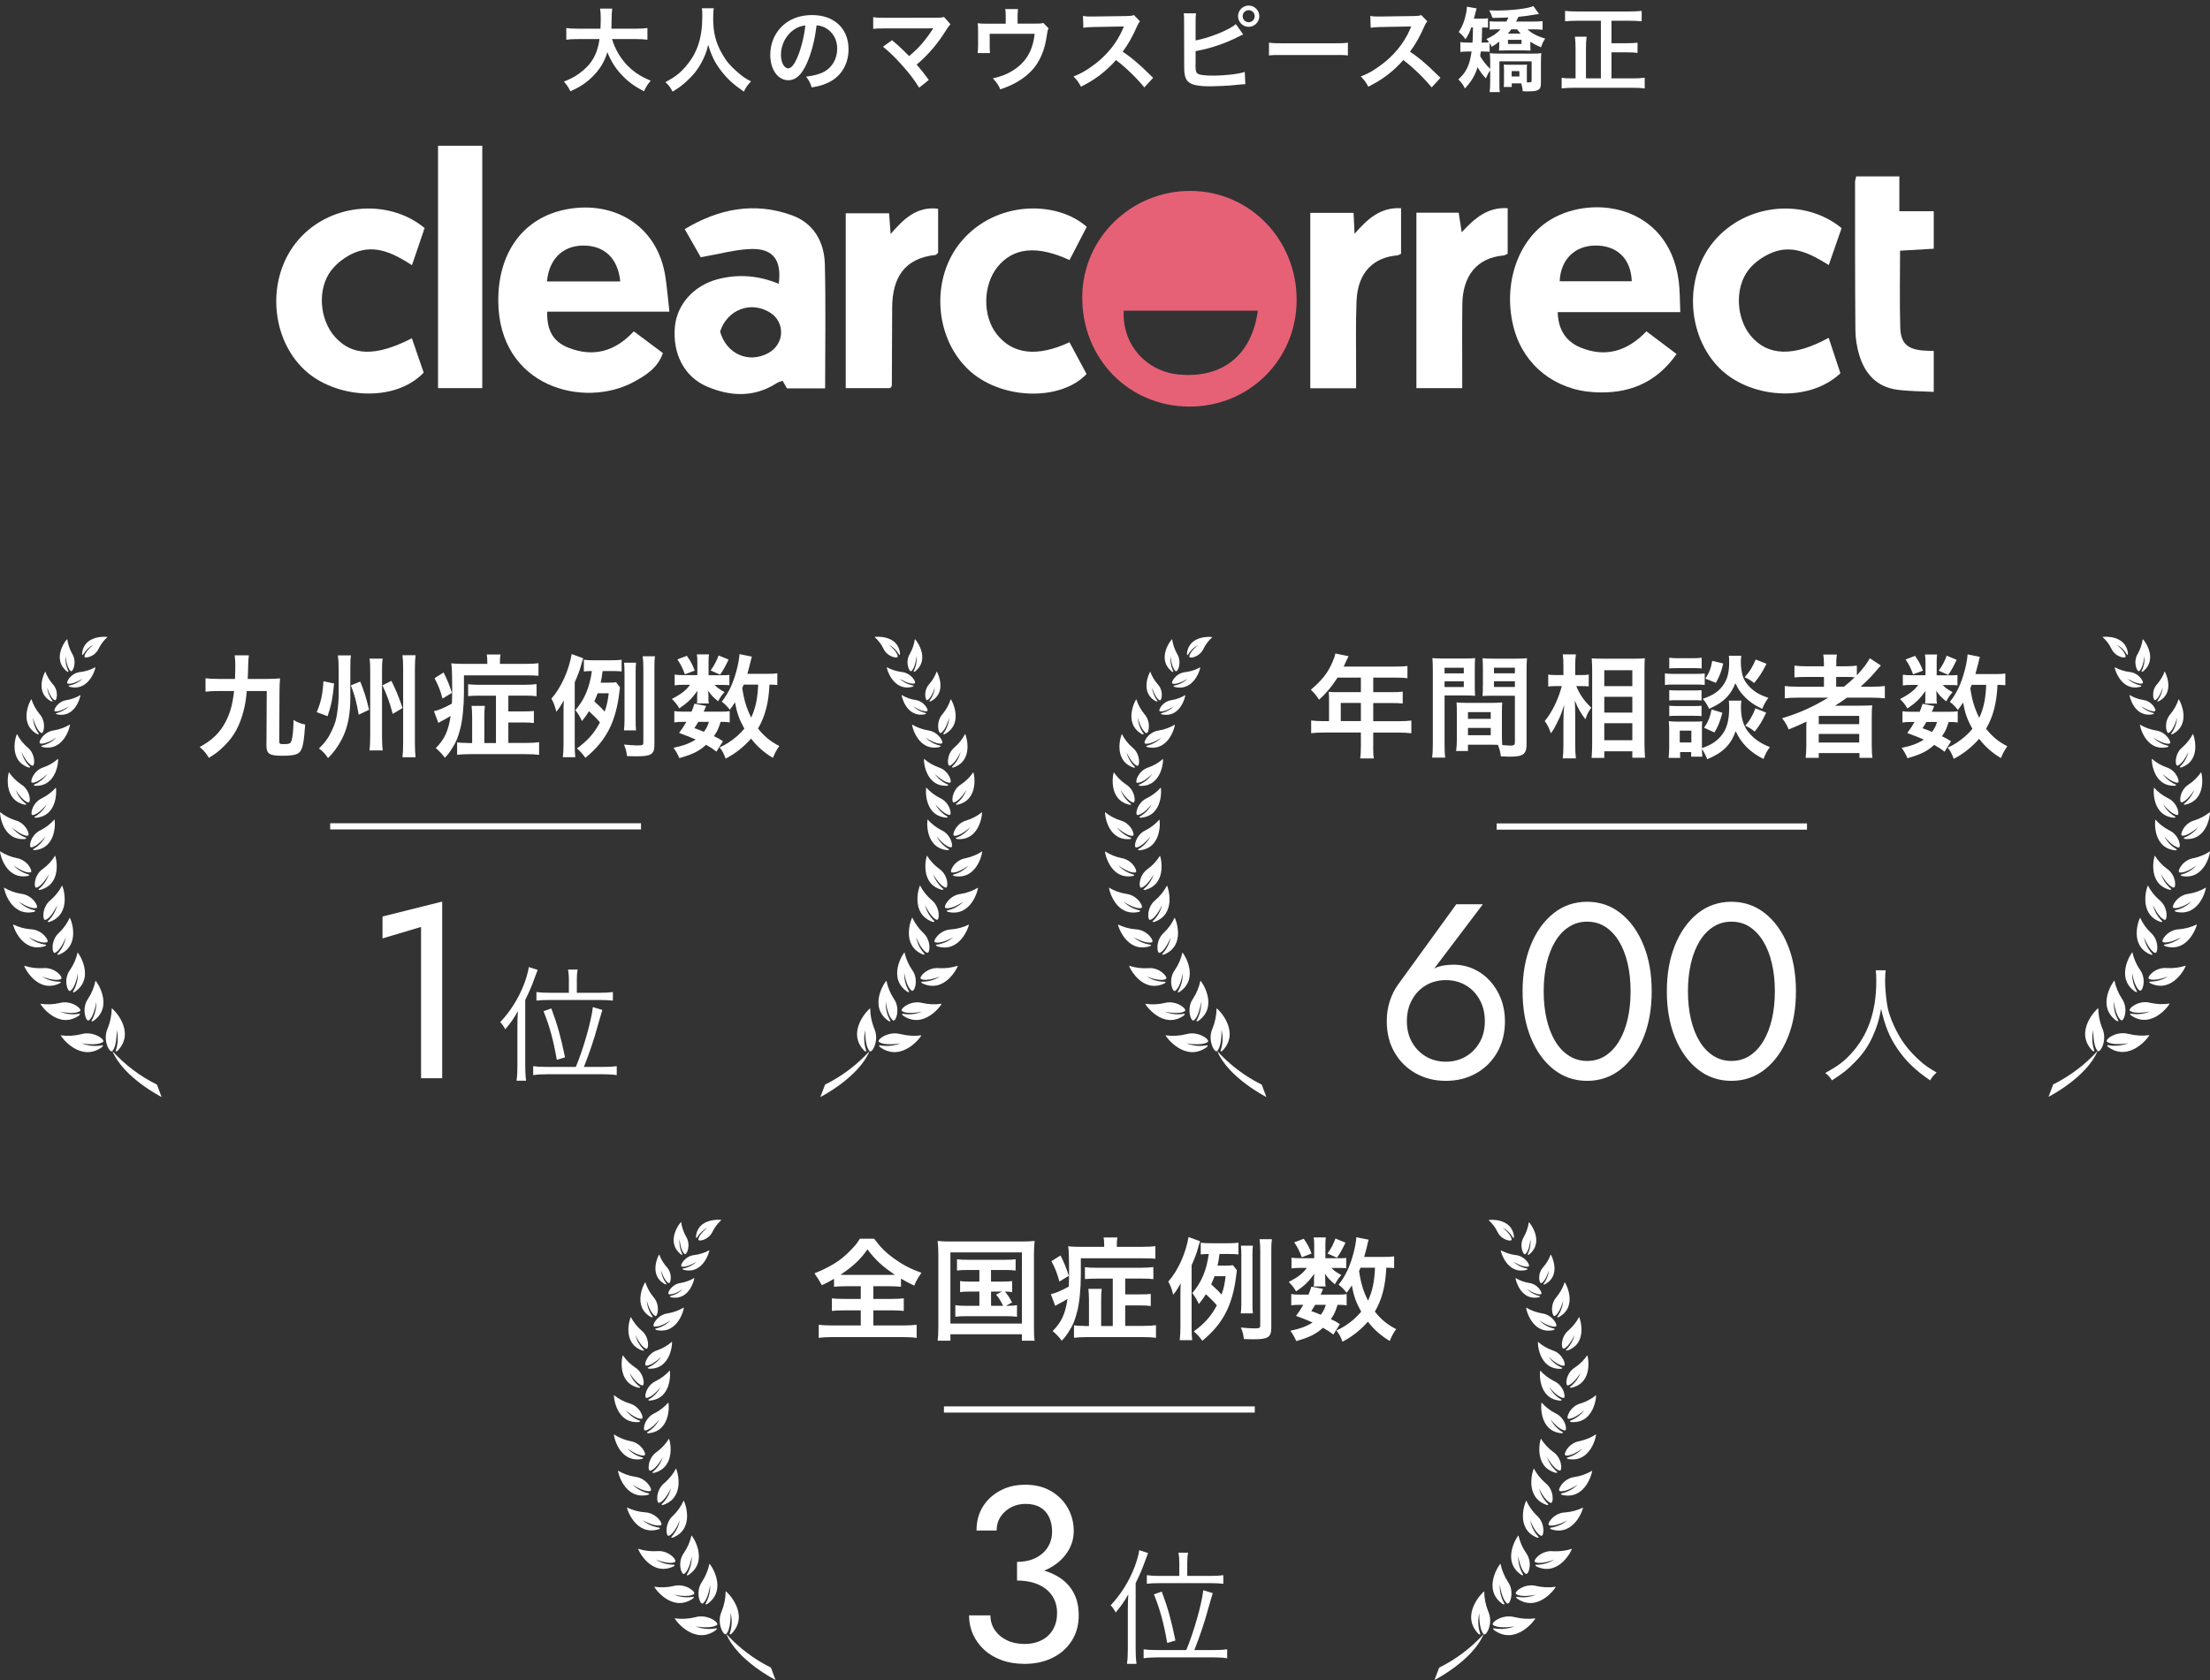 <svg width="288" height="219" viewBox="0 0 288 219" fill="none" xmlns="http://www.w3.org/2000/svg">
<rect x="0" y="0" width="288" height="219" fill="#333333" stroke="none"/>
<path d="M208.622 10.218V2.706H205.478C204.914 2.706 204.458 2.73 203.954 2.778V1.422C204.41 1.47 204.878 1.494 205.466 1.494H212.414C212.978 1.494 213.446 1.47 213.938 1.422V2.778C213.458 2.73 212.942 2.706 212.414 2.706H210.002V5.634H212.054C212.63 5.634 213.014 5.61 213.398 5.562V6.894C213.026 6.846 212.582 6.822 212.054 6.822H210.002V10.218H212.75C213.35 10.218 213.854 10.194 214.334 10.134V11.526C213.866 11.466 213.398 11.442 212.762 11.442H205.094C204.494 11.442 204.026 11.466 203.51 11.526V10.134C203.954 10.206 204.278 10.218 205.07 10.218H205.322V6.342C205.322 5.718 205.298 5.226 205.238 4.782H206.762C206.702 5.202 206.678 5.706 206.678 6.33V10.218H208.622Z" fill="white"/>
<path d="M191.954 3.582H191.726C191.51 4.206 191.354 4.53 190.982 5.118C190.742 4.77 190.418 4.434 190.094 4.17C190.598 3.414 190.886 2.646 191.09 1.566C191.114 1.446 191.138 1.206 191.174 0.87L192.434 1.098C192.374 1.254 192.362 1.302 192.254 1.746C192.206 1.926 192.17 2.058 192.074 2.43H192.998C193.466 2.43 193.67 2.418 193.91 2.382V3.606C193.67 3.594 193.538 3.582 193.142 3.582C193.118 4.89 193.118 4.89 193.082 5.55H193.322C193.622 5.55 193.874 5.538 194.054 5.514C193.946 5.346 193.886 5.286 193.694 5.094C194.606 4.674 195.014 4.386 195.554 3.822H195.182C194.654 3.822 194.426 3.834 194.126 3.87V2.778C194.474 2.802 194.666 2.814 195.158 2.814H196.298C196.418 2.598 196.478 2.49 196.574 2.274C195.998 2.31 195.578 2.322 194.51 2.334C194.294 1.782 194.27 1.722 194.066 1.35C194.498 1.362 194.822 1.374 194.99 1.374C196.982 1.374 199.094 1.122 199.826 0.798L200.558 1.818C200.438 1.842 200.426 1.842 200.258 1.866C199.61 1.986 198.65 2.118 197.882 2.19C197.762 2.442 197.714 2.526 197.57 2.814H199.706C200.282 2.814 200.726 2.79 201.026 2.754V3.882C200.654 3.834 200.27 3.822 199.742 3.822H199.07C199.562 4.326 200.294 4.71 201.362 5.034C201.098 5.418 201.038 5.562 200.822 6.162C200.222 5.91 199.886 5.73 199.43 5.43V5.85C199.43 6.222 199.43 6.378 199.454 6.594C199.226 6.582 199.01 6.57 198.626 6.57H196.166C195.794 6.57 195.566 6.582 195.338 6.594C195.362 6.354 195.374 6.198 195.374 5.85V5.418C195.014 5.706 194.87 5.814 194.402 6.102C194.306 5.886 194.27 5.814 194.126 5.61V6.762C193.922 6.726 193.646 6.714 193.298 6.714H192.974C192.95 6.918 192.938 7.002 192.89 7.314C193.202 7.878 193.718 8.538 194.198 8.97V7.95C194.198 7.554 194.174 7.23 194.138 6.93C194.414 6.966 194.786 6.99 195.326 6.99H199.646C200.21 6.99 200.57 6.978 200.858 6.93C200.822 7.266 200.81 7.722 200.81 8.154V10.674C200.81 11.382 200.714 11.61 200.366 11.754C200.126 11.874 199.754 11.91 198.974 11.91C198.854 11.91 198.674 11.91 198.434 11.898C198.41 11.478 198.362 11.274 198.242 10.866H197.006V11.334H195.962C195.986 11.166 195.998 10.818 195.998 10.542V9.174C195.998 8.814 195.986 8.622 195.974 8.406C196.13 8.442 196.25 8.442 196.658 8.442H198.338C198.722 8.442 198.842 8.442 198.998 8.406C198.974 8.61 198.974 8.682 198.974 9.138V10.194C198.974 10.494 198.974 10.59 198.974 10.734H199.226C199.238 10.734 199.274 10.734 199.286 10.734C199.55 10.734 199.598 10.686 199.598 10.41V7.998H195.398V10.674C195.398 11.466 195.398 11.682 195.446 12.006H194.126C194.174 11.646 194.198 11.214 194.198 10.494V9.174C193.982 9.462 193.85 9.702 193.634 10.218C193.166 9.726 192.926 9.39 192.554 8.754C192.206 9.858 191.762 10.602 190.898 11.538C190.718 11.106 190.478 10.77 190.046 10.35C191.09 9.402 191.51 8.538 191.774 6.714H191.246C190.898 6.714 190.61 6.738 190.31 6.774V5.49C190.61 5.538 190.898 5.55 191.33 5.55H191.894C191.93 4.998 191.942 4.53 191.954 3.582ZM197.69 3.822H196.946C196.766 4.074 196.682 4.17 196.502 4.374H198.17C197.978 4.17 197.882 4.062 197.69 3.822ZM196.994 9.27V9.966H198.002V9.27H196.994ZM196.514 5.19V5.73H198.278V5.19H196.514Z" fill="white"/>
<path d="M187.718 10.146L186.566 11.394C185.57 10.17 184.19 8.826 182.882 7.83C181.526 9.342 180.146 10.398 178.31 11.298C177.974 10.674 177.83 10.482 177.338 9.966C178.262 9.606 178.838 9.282 179.738 8.646C181.55 7.374 182.99 5.634 183.77 3.762L183.902 3.45C183.71 3.462 183.71 3.462 179.93 3.522C179.354 3.534 179.03 3.558 178.622 3.618L178.574 2.082C178.91 2.142 179.138 2.154 179.63 2.154C179.678 2.154 179.774 2.154 179.918 2.154L184.142 2.094C184.814 2.082 184.91 2.07 185.21 1.962L186.002 2.778C185.846 2.958 185.75 3.126 185.618 3.426C185.066 4.71 184.478 5.754 183.746 6.738C184.502 7.242 185.15 7.746 185.966 8.478C186.266 8.742 186.266 8.742 187.718 10.146Z" fill="white"/>
<path d="M165.369 7.23V5.562C165.897 5.634 166.125 5.646 167.313 5.646H173.709C174.897 5.646 175.125 5.634 175.653 5.562V7.23C175.173 7.17 175.041 7.17 173.697 7.17H167.325C165.981 7.17 165.849 7.17 165.369 7.23Z" fill="white"/>
<path d="M155.806 2.85V5.274C157.618 4.938 160.27 3.87 161.05 3.138L162.01 4.494C161.878 4.542 161.854 4.554 161.758 4.602L161.446 4.758C159.67 5.67 157.81 6.294 155.806 6.666V8.25C155.794 8.322 155.794 8.394 155.794 8.442C155.794 9.114 155.842 9.378 156.01 9.546C156.214 9.75 156.898 9.858 158.062 9.858C158.866 9.858 159.97 9.786 160.846 9.666C161.422 9.594 161.686 9.534 162.214 9.378L162.286 10.974C162.034 10.974 161.974 10.986 160.702 11.106C159.994 11.178 158.482 11.25 157.75 11.25C156.238 11.25 155.41 11.094 154.942 10.734C154.606 10.482 154.426 10.098 154.354 9.51C154.33 9.306 154.318 9.102 154.318 8.406L154.306 2.838C154.306 2.226 154.306 2.034 154.258 1.734H155.866C155.818 2.022 155.806 2.238 155.806 2.85ZM162.718 0.726C163.486 0.726 164.11 1.35 164.11 2.106C164.11 2.874 163.486 3.498 162.718 3.498C161.962 3.498 161.338 2.874 161.338 2.106C161.338 1.35 161.962 0.726 162.718 0.726ZM162.718 1.326C162.286 1.326 161.938 1.674 161.938 2.106C161.938 2.538 162.286 2.898 162.718 2.898C163.162 2.898 163.51 2.538 163.51 2.106C163.51 1.674 163.162 1.326 162.718 1.326Z" fill="white"/>
<path d="M150.275 10.146L149.123 11.394C148.127 10.17 146.747 8.826 145.439 7.83C144.083 9.342 142.703 10.398 140.867 11.298C140.531 10.674 140.387 10.482 139.895 9.966C140.819 9.606 141.395 9.282 142.295 8.646C144.107 7.374 145.547 5.634 146.327 3.762L146.459 3.45C146.267 3.462 146.267 3.462 142.487 3.522C141.911 3.534 141.587 3.558 141.179 3.618L141.131 2.082C141.467 2.142 141.695 2.154 142.187 2.154C142.235 2.154 142.331 2.154 142.475 2.154L146.699 2.094C147.371 2.082 147.467 2.07 147.767 1.962L148.559 2.778C148.403 2.958 148.307 3.126 148.175 3.426C147.623 4.71 147.035 5.754 146.303 6.738C147.059 7.242 147.707 7.746 148.523 8.478C148.823 8.742 148.823 8.742 150.275 10.146Z" fill="white"/>
<path d="M135.946 2.982L136.642 3.69C136.534 3.918 136.522 3.99 136.462 4.35C136.258 5.73 136.078 6.402 135.706 7.254C135.118 8.634 134.158 9.702 132.742 10.566C132.022 11.01 131.398 11.286 130.354 11.646C130.078 11.034 129.934 10.818 129.394 10.218C130.534 9.942 131.194 9.69 131.95 9.222C133.69 8.142 134.602 6.618 134.83 4.41H128.974V5.958C128.974 6.33 128.986 6.654 129.01 6.918H127.402C127.438 6.618 127.462 6.246 127.462 5.91V4.17C127.462 3.666 127.45 3.354 127.414 3.03C127.834 3.078 128.05 3.09 128.71 3.09H131.062V2.058C131.062 1.674 131.05 1.458 131.002 1.182H132.67C132.634 1.386 132.61 1.71 132.61 2.046V3.078H134.77C135.658 3.078 135.658 3.078 135.946 2.982Z" fill="white"/>
<path d="M115.066 6.09L116.242 5.238C116.878 5.766 117.238 6.09 117.73 6.57C118.39 7.242 118.39 7.242 118.474 7.314C119.098 6.786 119.602 6.306 120.046 5.802C120.562 5.226 121.222 4.326 121.51 3.846C121.546 3.786 121.546 3.786 121.582 3.738C121.594 3.702 121.594 3.702 121.606 3.678C121.486 3.69 121.306 3.702 121.054 3.702H116.686C116.254 3.702 115.906 3.702 115.33 3.702C114.358 3.714 114.238 3.714 113.794 3.762V2.238C114.262 2.31 114.538 2.322 115.354 2.322L122.026 2.31C122.542 2.31 122.722 2.298 123.022 2.214L123.862 3.162C123.682 3.354 123.61 3.438 123.334 3.87C122.194 5.706 120.934 7.182 119.458 8.418C119.962 8.994 120.418 9.57 121.042 10.422L119.782 11.43C119.11 10.35 118.474 9.522 117.466 8.406C116.542 7.386 115.942 6.798 115.066 6.09Z" fill="white"/>
<path d="M106.414 3.306C106.186 5.19 105.766 6.846 105.166 8.202C104.482 9.75 103.714 10.458 102.73 10.458C101.362 10.458 100.378 9.066 100.378 7.134C100.378 5.814 100.846 4.578 101.698 3.642C102.706 2.538 104.122 1.962 105.826 1.962C108.706 1.962 110.578 3.714 110.578 6.414C110.578 8.49 109.498 10.146 107.662 10.89C107.086 11.13 106.618 11.25 105.778 11.394C105.574 10.758 105.43 10.494 105.046 9.99C106.15 9.846 106.87 9.654 107.434 9.33C108.478 8.754 109.102 7.614 109.102 6.33C109.102 5.178 108.586 4.242 107.626 3.666C107.254 3.45 106.942 3.354 106.414 3.306ZM104.95 3.318C104.326 3.39 103.894 3.558 103.402 3.906C102.394 4.626 101.77 5.862 101.77 7.146C101.77 8.13 102.19 8.91 102.718 8.91C103.114 8.91 103.522 8.406 103.954 7.374C104.41 6.294 104.806 4.674 104.95 3.318Z" fill="white"/>
<path d="M91.474 1.074H93.022C92.974 1.278 92.938 1.878 92.938 2.31C92.938 4.242 93.251 5.514 94.115 7.038C94.618 7.938 95.159 8.574 96.01 9.318C96.719 9.942 97.078 10.194 97.87 10.614C97.414 11.082 97.222 11.37 96.934 11.946C95.471 10.926 94.739 10.242 93.886 9.114C93.154 8.142 92.698 7.218 92.29 5.838C92.062 6.798 91.847 7.35 91.355 8.262C90.874 9.138 90.359 9.786 89.507 10.566C88.882 11.142 88.487 11.43 87.647 11.946C87.371 11.394 87.142 11.094 86.71 10.71C87.934 10.062 88.57 9.57 89.326 8.706C90.874 6.93 91.522 4.962 91.522 2.082C91.522 1.614 91.51 1.398 91.474 1.074Z" fill="white"/>
<path d="M82.87 5.094H79.762C80.062 6.174 80.698 7.338 81.49 8.238C82.378 9.246 83.374 9.93 84.802 10.518C84.394 10.998 84.226 11.25 83.926 11.898C82.642 11.238 81.814 10.626 80.962 9.702C80.182 8.874 79.594 7.914 79.15 6.798C78.79 8.034 78.154 9.066 77.194 10.014C76.378 10.818 75.514 11.382 74.326 11.898C74.122 11.442 73.87 11.07 73.486 10.638C74.35 10.29 74.83 10.038 75.43 9.618C77.038 8.478 77.842 7.134 78.13 5.094H75.298C74.542 5.094 74.194 5.118 73.798 5.178V3.654C74.17 3.714 74.602 3.738 75.31 3.738H78.25C78.274 3.138 78.286 2.946 78.286 2.322C78.286 1.818 78.25 1.458 78.202 1.122H79.786C79.726 1.542 79.714 1.722 79.702 2.526C79.702 3.018 79.69 3.294 79.678 3.738H82.858C83.542 3.738 83.962 3.714 84.37 3.654V5.178C83.89 5.118 83.53 5.094 82.87 5.094Z" fill="white"/>
<path d="M252 51.085C250.395 50.996 248.773 51.014 247.182 50.792C244.569 50.432 243.026 48.717 242.292 46.283C241.978 45.234 241.797 44.11 241.788 43.013C241.735 36.584 241.749 30.155 241.744 23.727C241.744 23.518 241.824 23.309 241.89 22.994H247.518V27.534H252V32.421C250.563 32.506 249.127 32.59 247.61 32.679C247.61 36.127 247.535 39.432 247.637 42.728C247.699 44.781 248.618 45.55 250.683 45.696C251.12 45.727 251.558 45.732 252 45.749V51.081V51.085Z" fill="white"/>
<path d="M168.975 39.165C168.94 46.909 162.764 53.018 154.992 53C147.071 52.982 140.966 46.709 141.036 38.65C141.103 31.013 147.415 24.86 155.156 24.887C162.883 24.918 169.015 31.253 168.975 39.165ZM163.922 40.494H146.447C146.186 44.834 149.33 48.42 153.622 48.819C159.303 49.348 163.118 46.323 163.922 40.494Z" fill="#E66176"/>
<path d="M82.594 43.19C83.956 44.207 85.127 45.082 86.387 46.024C85.724 47.961 84.159 48.934 82.576 49.791C76.056 53.314 64.978 50.427 64.933 39.213C64.907 33.167 67.944 28.68 73.24 27.413C79.411 25.934 85.684 28.986 86.732 36.197C86.931 37.574 87.05 38.96 87.236 40.626H71.312C71.233 43.021 72.068 44.536 74.067 45.322C77.276 46.588 80.118 45.868 82.598 43.19H82.594ZM80.83 36.685C80.53 33.629 78.708 31.958 75.906 32.012C73.302 32.06 71.551 33.798 71.277 36.685H80.835H80.83Z" fill="white"/>
<path d="M214.557 43.19C215.94 44.229 217.16 45.149 218.487 46.149C215.768 50.018 212.108 51.387 207.718 51.124C202.652 50.827 198.642 47.65 197.325 42.945C195.817 37.547 197.537 31.772 201.529 28.982C206.953 25.188 217.408 26.463 218.761 36.606C218.924 37.841 218.898 39.098 218.973 40.688C216.232 40.688 213.624 40.688 211.011 40.688C208.399 40.688 205.746 40.688 202.996 40.688C203.058 43.039 204.119 44.549 206.011 45.318C209.221 46.62 212.054 45.806 214.557 43.19ZM212.647 36.668C212.55 33.727 210.733 31.985 207.895 32.008C205.189 32.03 203.368 33.856 203.253 36.668H212.651H212.647Z" fill="white"/>
<path d="M107.527 50.627H102.549C102.373 50.312 102.191 49.996 101.984 49.628C101.727 49.734 101.435 49.806 101.197 49.956C98.257 51.84 95.18 51.685 92.139 50.392C89.155 49.126 87.616 46.065 87.952 42.568C88.235 39.636 90.445 37.215 93.5 36.406C96.232 35.682 98.88 35.918 101.48 36.993C101.895 33.972 100.79 32.39 97.948 32.457C95.865 32.506 93.801 33.105 91.321 33.532C90.808 32.63 90.056 31.319 89.23 29.867C93.681 27.188 98.305 26.304 103.177 28.054C106.02 29.076 107.417 31.502 107.492 34.443C107.624 39.756 107.527 45.078 107.527 50.623V50.627ZM93.841 43.221C94.654 46.149 97.572 47.438 100.149 46.007C102.258 44.839 102.355 41.977 100.326 40.729C97.815 39.187 94.778 40.356 93.841 43.217V43.221Z" fill="white"/>
<path d="M239.994 29.733C239.441 31.328 238.915 32.839 238.318 34.549C235.988 33.101 233.663 31.875 231.046 32.887C229.875 33.341 228.677 34.154 227.899 35.135C226.011 37.508 226.254 41.529 228.173 43.799C230.379 46.416 233.738 46.549 238.305 44.034C238.84 45.638 239.353 47.188 239.839 48.659C235.591 52.64 227.872 51.862 224.008 47.922C219.818 43.652 219.437 36.139 223.328 31.479C227.465 26.521 235.104 25.739 239.989 29.733H239.994Z" fill="white"/>
<path d="M55.336 29.726C54.797 31.312 54.279 32.831 53.687 34.568C51.357 33.071 48.957 31.823 46.26 32.92C45.098 33.391 43.931 34.253 43.166 35.248C41.313 37.656 41.636 41.623 43.621 43.88C45.854 46.421 48.97 46.519 53.674 44.093C54.196 45.613 54.708 47.11 55.212 48.572C51.419 52.566 43.661 51.93 39.7 48.234C35.301 44.125 34.709 36.554 38.546 31.672C42.666 26.434 50.584 25.772 55.332 29.726H55.336Z" fill="white"/>
<path d="M139.382 33.904C135.125 31.931 132.008 32.269 129.975 34.819C128.087 37.187 128.034 41.163 129.86 43.518C131.938 46.193 135.116 46.584 139.373 44.615C140.112 45.993 140.859 47.374 141.597 48.752C138.189 52.372 130.253 52.15 126.085 48.072C121.708 43.794 121.319 36.183 125.262 31.483C129.807 26.067 137.782 26.143 141.619 29.572C140.894 30.967 140.16 32.389 139.378 33.9L139.382 33.904Z" fill="white"/>
<path d="M184.584 27.722H190.093C190.208 28.491 190.327 29.264 190.482 30.276C192.153 28.482 193.815 26.976 196.476 27.136V33.075C196.317 33.142 196.131 33.284 195.932 33.302C192.405 33.613 190.614 36.016 190.566 39.664C190.526 42.765 190.557 45.87 190.552 48.976C190.552 49.482 190.552 49.984 190.552 50.597H184.58V27.722H184.584Z" fill="white"/>
<path d="M116.005 50.598H110.214V27.798H115.864C115.921 28.584 115.983 29.419 116.063 30.503C117.743 28.566 119.44 26.865 122.252 27.207V32.951C122.115 33.067 122.013 33.222 121.898 33.236C117.805 33.667 116.288 36.275 116.266 40.082C116.249 43.48 116.24 46.879 116.222 50.282C116.222 50.34 116.143 50.402 116.001 50.602L116.005 50.598Z" fill="white"/>
<path d="M57.083 18.998H62.847V50.594H57.083V18.998Z" fill="white"/>
<path d="M170.752 27.745H176.393C176.437 28.634 176.472 29.433 176.521 30.477C178.165 28.594 179.845 26.994 182.582 27.141V33.076C182.449 33.134 182.263 33.276 182.069 33.294C179.178 33.543 176.941 35.298 176.777 39.265C176.654 42.291 176.733 45.325 176.724 48.355C176.724 49.075 176.724 49.794 176.724 50.612H170.752V27.745Z" fill="white"/>
<path d="M125.956 106.947C126.693 106.72 127.374 106.355 127.973 105.869C128.03 105.974 127.738 109.606 124.741 109.379C124.741 109.379 124.336 109.274 124.725 109.16C125.405 108.885 125.997 108.423 126.442 107.831C126.442 107.831 125.187 108.998 124.368 108.95C123.98 108.925 124.547 107.32 125.948 106.947H125.956ZM122.327 100.032C121.622 99.78 120.974 99.407 120.415 98.913C120.35 99.01 120.496 102.537 123.404 102.431C123.404 102.431 123.801 102.35 123.429 102.229C122.781 101.929 122.222 101.467 121.817 100.875C121.817 100.875 122.983 102.05 123.777 102.034C124.15 102.026 123.672 100.445 122.327 100.032ZM123.728 106.234C124.109 106.274 123.809 104.612 122.505 104.028C121.825 103.688 121.217 103.226 120.707 102.658C120.634 102.747 120.342 106.339 123.307 106.582C123.307 106.582 123.72 106.55 123.356 106.38C122.732 105.999 122.23 105.463 121.89 104.815C121.89 104.815 122.918 106.144 123.728 106.226V106.234ZM124.02 113.725C124.846 113.871 126.232 112.817 126.232 112.817C125.721 113.368 125.073 113.765 124.352 113.976C123.947 114.057 124.352 114.195 124.352 114.195C127.366 114.738 128.046 111.09 127.998 110.976C127.341 111.406 126.612 111.706 125.843 111.868C124.385 112.095 123.639 113.668 124.036 113.733L124.02 113.725ZM120.942 95.208C120.205 95.086 119.5 94.827 118.86 94.446C118.811 94.551 119.581 97.997 122.424 97.38C122.424 97.38 122.805 97.235 122.408 97.17C121.719 96.991 121.088 96.635 120.585 96.124C120.585 96.124 121.938 97.081 122.716 96.918C123.08 96.845 122.327 95.378 120.934 95.208H120.942ZM122.068 119.902C122.448 120.04 122.578 118.249 121.387 117.308C120.772 116.781 120.269 116.141 119.897 115.427C119.791 115.508 118.56 119.132 121.549 120.17C121.549 120.17 121.979 120.243 121.655 119.967C121.112 119.408 120.731 118.719 120.553 117.965C120.553 117.965 121.274 119.611 122.084 119.902H122.068ZM123.234 115.703C123.615 115.808 123.607 114.065 122.384 113.246C121.752 112.784 121.217 112.201 120.804 111.536C120.707 111.609 119.775 115.216 122.74 115.987C122.74 115.987 123.161 116.027 122.821 115.784C122.262 115.281 121.841 114.649 121.606 113.936C121.606 113.936 122.424 115.476 123.226 115.695L123.234 115.703ZM118.819 129.145C119.159 129.38 119.791 127.669 118.852 126.413C118.382 125.723 118.05 124.953 117.871 124.143C117.75 124.191 115.555 127.467 118.244 129.283C118.244 129.283 118.657 129.469 118.398 129.112C118.009 128.415 117.815 127.629 117.839 126.834C117.839 126.834 118.09 128.634 118.819 129.137V129.145ZM120.82 124.191C121.193 124.353 121.42 122.578 120.277 121.564C119.694 121.005 119.224 120.34 118.884 119.602C118.779 119.675 117.345 123.226 120.269 124.418C120.269 124.418 120.699 124.515 120.383 124.224C119.872 123.64 119.532 122.935 119.394 122.172C119.394 122.172 120.018 123.851 120.812 124.191H120.82ZM123.907 110.457C124.296 110.498 124.012 108.82 122.692 108.22C122.003 107.871 121.387 107.393 120.885 106.817C120.804 106.907 120.48 110.547 123.477 110.822C123.477 110.822 123.899 110.798 123.526 110.612C122.902 110.222 122.392 109.671 122.06 109.014C122.06 109.014 123.097 110.376 123.915 110.457H123.907ZM118.771 87.465C119.33 87.003 119.427 85.495 119.427 85.495C119.5 86.144 119.394 86.8 119.119 87.392C118.933 87.7 119.257 87.522 119.257 87.522C121.331 85.86 119.321 83.331 119.224 83.306C119.127 83.979 118.908 84.628 118.576 85.22C117.896 86.306 118.503 87.684 118.771 87.473V87.465ZM118.908 89.525C118.908 89.525 119.249 89.379 118.892 89.338C118.252 89.2 117.669 88.892 117.191 88.446C117.191 88.446 118.455 89.265 119.168 89.095C119.5 89.014 118.763 87.7 117.483 87.595C116.81 87.506 116.154 87.295 115.555 86.971C115.522 87.068 116.34 90.189 118.916 89.525H118.908ZM124.304 104.596C125.089 104.418 125.948 102.958 125.948 102.958C125.697 103.639 125.26 104.239 124.701 104.701C124.36 104.92 124.773 104.896 124.773 104.896C127.674 104.272 126.928 100.745 126.839 100.664C126.41 101.288 125.867 101.831 125.235 102.253C124.012 102.999 123.939 104.685 124.312 104.596H124.304ZM116.988 85.568C116.924 84.887 115.798 84.02 115.798 84.02C116.34 84.303 116.794 84.725 117.118 85.252C117.264 85.56 117.288 85.212 117.288 85.212C117.078 82.723 114.056 82.974 113.975 83.039C114.453 83.46 114.842 83.971 115.125 84.547C115.619 85.649 117.013 85.892 116.98 85.576L116.988 85.568ZM117.499 90.587C117.458 90.684 118.114 93.627 120.553 93.1C120.553 93.1 120.877 92.97 120.537 92.921C119.945 92.767 119.403 92.459 118.973 92.03C118.973 92.03 120.132 92.84 120.796 92.711C121.112 92.646 120.464 91.389 119.273 91.243C118.641 91.146 118.033 90.919 117.491 90.587H117.499ZM123.777 99.805C124.522 99.537 125.178 98.013 125.178 98.013C125.016 98.71 124.668 99.342 124.166 99.853C123.866 100.105 124.263 100.04 124.263 100.04C127.009 99.083 125.859 95.743 125.77 95.67C125.43 96.335 124.96 96.918 124.401 97.413C123.307 98.288 123.429 99.934 123.777 99.805ZM122.61 95.54C123.299 95.151 123.696 93.538 123.696 93.538C123.647 94.251 123.412 94.932 123.007 95.524C122.748 95.824 123.137 95.686 123.137 95.686C125.689 94.292 123.996 91.187 123.899 91.138C123.672 91.843 123.307 92.508 122.837 93.076C121.898 94.121 122.295 95.719 122.619 95.54H122.61ZM120.853 91.26C121.452 90.943 121.833 89.581 121.833 89.581C121.776 90.189 121.549 90.773 121.193 91.268C120.966 91.519 121.298 91.414 121.298 91.414C123.518 90.278 122.149 87.579 122.068 87.53C121.857 88.13 121.525 88.681 121.112 89.16C120.286 90.027 120.577 91.405 120.861 91.26H120.853ZM122.367 126.202C120.804 126.04 119.654 127.45 120.034 127.621C120.844 127.985 122.521 127.288 122.521 127.288C121.849 127.71 121.071 127.945 120.269 127.969C119.824 127.937 120.205 128.188 120.205 128.188C123.145 129.574 124.846 126.015 124.822 125.886C124.028 126.145 123.194 126.25 122.367 126.202ZM107.518 141.387L106.911 143C106.911 143 111.869 140.487 113.319 137.009C111.674 138.817 109.706 140.3 107.51 141.387H107.518ZM117.385 134.812C115.757 134.333 114.177 135.566 114.55 135.825C115.336 136.376 117.337 136.003 117.337 136.003C116.535 136.32 115.66 136.417 114.801 136.279C114.339 136.157 114.688 136.498 114.688 136.498C117.547 138.557 120.075 135.095 120.075 134.958C119.184 135.079 118.268 135.022 117.393 134.804L117.385 134.812ZM115.789 133.085C115.789 133.085 116.203 133.288 115.951 132.915C115.571 132.201 115.384 131.39 115.425 130.58C115.425 130.58 115.652 132.477 116.381 133.012C116.729 133.263 117.402 131.471 116.47 130.174C116.008 129.461 115.684 128.674 115.514 127.839C115.393 127.88 113.076 131.172 115.781 133.085H115.789ZM120.188 130.742C118.649 130.32 117.191 131.561 117.547 131.796C118.301 132.298 120.156 131.869 120.156 131.869C119.403 132.185 118.584 132.29 117.782 132.169C117.345 132.055 117.677 132.38 117.677 132.38C120.399 134.268 122.716 130.977 122.716 130.839C121.873 130.969 121.023 130.928 120.188 130.742ZM123.242 118.37C124.085 118.549 125.567 117.527 125.567 117.527C125.016 118.07 124.328 118.459 123.575 118.646C123.145 118.711 123.55 118.873 123.55 118.873C126.637 119.57 127.495 115.833 127.447 115.719C126.75 116.133 125.98 116.408 125.187 116.53C123.672 116.7 122.845 118.297 123.242 118.378V118.37ZM121.857 122.829C122.683 123.072 124.239 122.172 124.239 122.172C123.647 122.667 122.926 122.999 122.165 123.129C121.736 123.153 122.133 123.356 122.133 123.356C125.146 124.297 126.305 120.64 126.272 120.519C125.543 120.875 124.757 121.086 123.955 121.151C122.432 121.2 121.476 122.716 121.865 122.837L121.857 122.829ZM113.4 131.439C113.262 131.463 110.184 134.439 112.63 136.976C112.63 136.976 113.019 137.268 112.841 136.83C112.581 136.003 112.557 135.128 112.76 134.293C112.76 134.293 112.671 136.32 113.327 137.017C113.635 137.349 114.639 135.614 113.926 134.066C113.586 133.231 113.408 132.339 113.4 131.439ZM37.972 96.594C37.866 96.927 37.68 96.999 36.991 96.999C36.441 96.999 36.392 96.967 36.392 96.602L36.424 90.092C36.441 89.306 36.441 89.03 36.497 88.43C35.971 88.471 35.46 88.503 34.707 88.503H32.285C32.317 87.887 32.325 87.538 32.341 86.768C32.358 86.152 32.374 85.852 32.431 85.422H30.592C30.632 85.828 30.665 86.282 30.665 86.752C30.665 87.409 30.648 87.741 30.624 88.503H28.623C27.748 88.503 27.238 88.471 26.784 88.414V90.165C27.254 90.108 27.764 90.076 28.623 90.076H30.503C30.3 91.884 29.992 92.962 29.393 94.105C28.664 95.508 27.627 96.513 26.023 97.372C26.533 97.794 26.881 98.207 27.222 98.791C28.064 98.28 28.607 97.859 29.304 97.153C30.527 95.929 31.256 94.567 31.758 92.597C31.961 91.811 32.05 91.211 32.163 90.076H34.764L34.723 97.243C34.723 98.248 35.128 98.516 36.74 98.516C38.198 98.516 38.798 98.37 39.114 97.964C39.462 97.51 39.624 96.618 39.77 94.446C39.146 94.316 38.693 94.138 38.255 93.846C38.239 95.102 38.142 96.075 37.98 96.586L37.972 96.594ZM43.537 89.095L42.152 88.803C42.038 90.587 41.828 91.503 41.277 92.832L42.694 93.359C43.205 91.795 43.334 91.114 43.537 89.095ZM46.745 93.165L48.098 92.524C47.693 90.846 47.498 90.246 46.947 88.844L45.724 89.338C46.218 90.611 46.469 91.527 46.745 93.165ZM45.651 90.651V87.092C45.651 86.233 45.667 85.779 45.74 85.43H44.031C44.088 85.868 44.136 86.468 44.136 87.125V90.408C44.136 91.211 44.063 92.119 43.934 92.962C43.821 93.797 43.658 94.332 43.294 95.127C42.84 96.132 42.379 96.789 41.56 97.567C42.03 97.891 42.451 98.329 42.743 98.824C43.432 98.151 44.015 97.364 44.533 96.383C45.335 94.819 45.659 93.23 45.659 90.66L45.651 90.651ZM52.537 96.74C52.537 97.672 52.505 98.216 52.448 98.71H54.157C54.101 98.199 54.068 97.721 54.068 96.74V87.23C54.068 86.395 54.101 85.917 54.157 85.406H52.448C52.505 85.901 52.537 86.355 52.537 87.214V96.732V96.74ZM51.184 93.059L52.464 92.289C51.881 90.627 51.63 90.027 51.006 88.754L49.84 89.338C50.439 90.611 50.747 91.47 51.184 93.059ZM48.154 97.818H49.872C49.815 97.324 49.783 96.853 49.783 95.954V87.514C49.783 86.622 49.799 86.33 49.872 85.852H48.154C48.227 86.306 48.244 86.671 48.244 87.53V95.937C48.244 96.813 48.211 97.324 48.154 97.818ZM58.888 90.319C58.581 89.33 58.305 88.641 57.811 87.66L56.628 88.406C57.122 89.338 57.39 90.011 57.665 91.065L58.888 90.319ZM60.897 96.845C60.257 96.845 59.933 96.829 59.569 96.772V98.394C60.039 98.337 60.59 98.305 61.359 98.305H68.488C69.233 98.305 69.8 98.337 70.254 98.394V96.756C69.776 96.813 69.266 96.845 68.537 96.845H66.244V94.178H68.245C68.861 94.178 69.16 94.194 69.573 94.251V92.678C69.193 92.719 68.877 92.735 68.229 92.735H66.244V90.676H68.407C69.047 90.676 69.444 90.692 69.922 90.749V89.176C69.468 89.233 69.006 89.265 68.374 89.265H62.493C61.869 89.265 61.472 89.249 61.003 89.192V90.741C61.44 90.7 61.845 90.684 62.501 90.684H64.632V96.862H63.117V93.473C63.117 92.873 63.133 92.468 63.19 92.013H61.456C61.497 92.492 61.529 92.921 61.529 93.473V96.862H60.889L60.897 96.845ZM57.398 94.073C57.908 93.813 58.273 93.603 58.726 93.327C58.418 95.313 57.941 96.351 56.79 97.518C57.244 97.899 57.608 98.28 57.973 98.775C58.443 98.28 58.645 98.005 58.977 97.445C59.447 96.716 59.69 96.116 59.982 94.981C60.274 93.886 60.46 91.989 60.46 90.262V88.033H68.464C69.282 88.033 69.736 88.049 70.173 88.09V86.452C69.695 86.509 69.209 86.541 68.407 86.541H65.15V86.338C65.15 85.828 65.166 85.609 65.223 85.317H63.433C63.473 85.593 63.506 85.868 63.506 86.322V86.541H60.557C59.739 86.541 59.301 86.525 58.807 86.468C58.88 86.947 58.896 87.23 58.913 88.236C58.913 88.787 58.929 89.298 58.929 89.784C58.929 90.57 58.913 91.097 58.888 91.722C57.941 92.249 57.082 92.613 56.555 92.703L57.122 94.235C57.268 94.146 57.325 94.121 57.398 94.073ZM81.312 95.208H82.891C82.851 94.875 82.835 94.551 82.835 93.951V87.627C82.835 87.044 82.851 86.736 82.891 86.387H81.328C81.368 86.809 81.385 87.1 81.385 87.627V93.959C81.385 94.502 81.352 94.835 81.312 95.2V95.208ZM77.124 87.473C76.597 87.473 76.427 87.49 76.087 87.53V85.998C76.484 86.055 76.816 86.071 77.456 86.071H79.57C80.259 86.071 80.623 86.055 81.004 85.998V87.53C80.68 87.49 80.372 87.473 79.862 87.473H78.533C78.428 88.292 78.387 88.463 78.274 88.99H79.206C79.732 88.99 80.024 88.973 80.283 88.933L80.793 89.589C80.761 89.776 80.761 89.849 80.72 90.173C80.267 94.097 79.003 96.57 76.289 98.783C75.908 98.256 75.665 97.98 75.179 97.559C76.565 96.57 77.456 95.556 78.185 94.17C77.788 93.692 77.618 93.513 76.759 92.711C76.467 93.181 76.265 93.473 75.844 93.992C75.568 93.408 75.333 93.003 74.985 92.565C76.184 91.178 76.84 89.597 77.132 87.473H77.124ZM77.448 91.43C78.306 92.216 78.379 92.289 78.8 92.759C79.092 91.924 79.197 91.43 79.327 90.368H77.885C77.723 90.789 77.626 91.041 77.448 91.43ZM83.839 87.052V96.789C83.839 97.121 83.75 97.17 83.005 97.17C82.64 97.17 81.911 97.113 81.312 97.056C81.547 97.608 81.636 97.932 81.709 98.556C82.324 98.588 82.624 98.588 83.005 98.588C84.86 98.588 85.281 98.313 85.281 97.089V87.044C85.281 86.347 85.297 85.933 85.354 85.544H83.75C83.807 86.022 83.839 86.379 83.839 87.044V87.052ZM73.47 91.316C73.438 91.973 73.438 92.354 73.438 93.051V96.951C73.438 97.713 73.405 98.167 73.349 98.702H74.969C74.912 98.151 74.896 97.721 74.896 96.951V88.941C75.333 87.96 75.568 87.319 75.771 86.557C75.811 86.395 75.933 85.99 76.006 85.811L74.499 85.26C74.134 87.392 73.114 89.654 71.858 91.073C72.109 91.495 72.328 92.054 72.498 92.784C72.903 92.273 73.049 92.054 73.462 91.308L73.47 91.316ZM90.531 87.417C90.239 86.638 90.061 86.29 89.51 85.487L88.27 85.957C88.724 86.63 88.959 87.084 89.251 87.895L90.531 87.417ZM94.209 96.626L93.366 97.98C92.823 97.559 92.621 97.429 92.013 97.089C91.098 97.924 90.231 98.345 88.53 98.824C88.311 98.313 88.092 97.916 87.768 97.478C89.081 97.202 89.858 96.91 90.66 96.4C89.931 96.075 89.534 95.921 88.497 95.54C88.967 94.9 89.097 94.705 89.445 94.097H89.024C88.497 94.097 88.206 94.113 87.874 94.17V92.695C88.198 92.751 88.489 92.767 89.024 92.767H90.118C90.263 92.435 90.32 92.257 90.498 91.73L92.013 92.022C91.883 92.386 91.827 92.492 91.705 92.767H94.014C94.524 92.767 94.816 92.751 95.091 92.695V94.17C94.784 94.113 94.541 94.097 93.909 94.097C93.617 95.013 93.487 95.321 93.034 95.962C93.617 96.237 93.722 96.294 94.217 96.618L94.209 96.626ZM92.386 94.097H91.001C90.798 94.446 90.749 94.519 90.49 94.916C91.106 95.135 91.292 95.208 91.73 95.394C92.037 94.989 92.24 94.608 92.386 94.097ZM87.574 91.13C88.044 91.6 88.198 91.803 88.522 92.338C89.648 91.568 90.109 91.114 90.895 90.043C90.863 90.303 90.855 90.538 90.855 90.668V91.219C90.855 91.381 90.838 91.543 90.814 91.697H92.378C92.337 91.519 92.321 91.349 92.321 91.154V90.627C92.321 90.514 92.305 90.335 92.281 90.027C92.645 90.579 92.847 90.797 93.577 91.414C93.974 90.724 94.03 90.643 94.419 90.214C93.706 89.816 93.398 89.597 93.139 89.281H94.119C94.573 89.281 94.832 89.298 95.051 89.322V87.976C94.873 88.008 94.557 88.017 94.119 88.017H92.337V86.265C92.337 85.828 92.353 85.576 92.394 85.301H90.806C90.863 85.593 90.879 85.844 90.879 86.29V88.008H89.145C88.594 88.008 88.254 87.992 87.922 87.936V89.338C88.246 89.281 88.611 89.265 89.137 89.265H89.923C89.445 89.962 88.757 90.489 87.59 91.089L87.574 91.13ZM101.564 97.243C101.232 97.697 100.981 98.151 100.722 98.791C99.628 98.151 98.632 97.275 97.878 96.278C96.947 97.34 95.837 98.232 94.565 98.888C94.273 98.126 94.144 97.899 93.779 97.429C94.403 97.121 94.597 97.024 94.93 96.805C95.772 96.254 96.428 95.67 97.003 94.981C96.315 93.74 96.039 92.938 95.78 91.551C95.521 91.957 95.416 92.103 95.108 92.516C94.784 92.095 94.468 91.77 94.055 91.462C94.962 90.327 95.57 89.022 96.023 87.254C96.209 86.565 96.355 85.69 96.371 85.268L97.975 85.593C97.919 85.771 97.886 85.901 97.773 86.395C97.684 86.776 97.554 87.271 97.392 87.838H99.928C100.624 87.838 100.949 87.822 101.297 87.765V89.298C101.005 89.257 100.843 89.257 100.276 89.241C100.163 91.665 99.709 93.376 98.785 94.965C99.571 95.97 100.422 96.675 101.556 97.243H101.564ZM98.794 89.241H96.914C96.839 89.414 96.776 89.565 96.728 89.695C96.963 91.26 97.271 92.297 97.894 93.538C98.462 92.314 98.729 91.073 98.802 89.249L98.794 89.241ZM94.954 85.982L93.641 85.439C93.39 86.152 93.074 86.752 92.605 87.392L93.844 87.944C94.298 87.271 94.395 87.1 94.954 85.974V85.982ZM68.447 130.353C69.031 129.169 69.322 128.456 69.744 127.288C69.922 126.802 69.954 126.721 70.068 126.429L68.917 126.056C68.836 126.623 68.593 127.499 68.302 128.261C67.573 130.158 66.503 131.844 65.191 133.239C65.45 133.515 65.725 133.904 65.839 134.179C66.568 133.32 66.941 132.785 67.492 131.812C67.443 132.558 67.427 133.109 67.427 133.823V138.93C67.427 139.822 67.394 140.308 67.313 140.876H68.561C68.48 140.276 68.447 139.725 68.447 138.979V130.353ZM76.095 139.076C76.775 137.374 77.456 135.379 77.926 133.596C78.196 132.634 78.385 131.985 78.493 131.65L77.261 131.277C77.067 133.077 75.998 136.822 75.042 139.076H71.234C70.424 139.076 69.938 139.044 69.484 138.979V140.146C70.003 140.065 70.537 140.033 71.267 140.033H78.622C79.303 140.033 79.87 140.065 80.372 140.146V138.979C79.918 139.044 79.416 139.076 78.622 139.076H76.095ZM72.563 138.152L73.632 137.828C73.065 135.104 72.66 133.628 71.85 131.455L70.829 131.812C71.639 133.839 72.093 135.493 72.563 138.152ZM71.623 129.412C70.813 129.412 70.343 129.38 69.906 129.315V130.434C70.278 130.385 70.781 130.353 71.623 130.353H78.185C78.865 130.353 79.384 130.385 79.87 130.434V129.315C79.416 129.38 78.93 129.412 78.185 129.412H75.171V127.612C75.171 127.077 75.204 126.737 75.285 126.38H74.021C74.102 126.785 74.134 127.175 74.134 127.629V129.412H71.623ZM49.848 122.327L54.87 120.835V140.552H57.624V117.527L49.848 119.473V122.327ZM43.027 108.123H83.531V107.312H43.027V108.123ZM10.874 85.26C11.198 84.741 11.652 84.312 12.194 84.028C12.194 84.028 11.068 84.895 11.004 85.576C10.971 85.892 12.364 85.649 12.859 84.547C13.142 83.979 13.531 83.46 14.009 83.039C13.928 82.974 10.906 82.731 10.696 85.212C10.696 85.212 10.72 85.56 10.866 85.252L10.874 85.26ZM4.426 118.873C4.426 118.873 4.831 118.703 4.409 118.638C3.656 118.451 2.975 118.062 2.416 117.519C2.416 117.519 3.899 118.54 4.733 118.362C5.13 118.281 4.304 116.692 2.789 116.514C1.987 116.392 1.226 116.116 0.529 115.703C0.48 115.816 1.339 119.554 4.426 118.865V118.873ZM3.64 114.187C3.64 114.187 4.037 114.049 3.64 113.968C2.919 113.757 2.271 113.352 1.76 112.809C1.76 112.809 3.154 113.863 3.972 113.717C4.361 113.652 3.615 112.079 2.165 111.852C1.396 111.698 0.667 111.398 0.002 110.968C-0.046 111.082 0.634 114.73 3.648 114.179L3.64 114.187ZM7.771 128.188C7.771 128.188 8.144 127.937 7.706 127.969C6.912 127.953 6.135 127.718 5.454 127.288C5.454 127.288 7.131 127.993 7.941 127.621C8.322 127.45 7.172 126.032 5.608 126.202C4.774 126.25 3.939 126.145 3.154 125.886C3.129 126.015 4.831 129.574 7.771 128.188ZM5.843 123.348C5.843 123.348 6.24 123.145 5.811 123.121C5.049 122.991 4.328 122.667 3.737 122.164C3.737 122.164 5.292 123.064 6.119 122.821C6.507 122.708 5.552 121.191 4.029 121.135C3.218 121.078 2.433 120.859 1.704 120.502C1.663 120.624 2.822 124.28 5.843 123.34V123.348ZM3.721 100.04C3.721 100.04 4.118 100.113 3.818 99.861C3.324 99.351 2.975 98.71 2.805 98.021C2.805 98.021 3.461 99.537 4.207 99.813C4.563 99.942 4.685 98.297 3.583 97.421C3.016 96.935 2.554 96.343 2.214 95.678C2.117 95.751 0.966 99.083 3.721 100.048V100.04ZM3.218 104.896C3.218 104.896 3.632 104.92 3.291 104.701C2.724 104.247 2.295 103.639 2.044 102.958C2.044 102.958 2.894 104.418 3.688 104.596C4.061 104.685 3.98 102.999 2.765 102.253C2.133 101.831 1.59 101.288 1.161 100.664C1.072 100.745 0.326 104.272 3.227 104.896H3.218ZM3.243 109.371C3.243 109.371 3.648 109.274 3.259 109.152C2.578 108.877 1.987 108.414 1.542 107.823C1.542 107.823 2.789 108.99 3.607 108.941C3.996 108.917 3.429 107.312 2.028 106.939C1.29 106.712 0.61 106.347 0.01 105.861C-0.046 105.966 0.245 109.598 3.243 109.371ZM10.299 132.38C10.299 132.38 10.631 132.055 10.193 132.169C9.391 132.282 8.565 132.177 7.82 131.869C7.82 131.869 9.675 132.307 10.428 131.796C10.785 131.561 9.327 130.32 7.787 130.742C6.961 130.936 6.102 130.969 5.26 130.839C5.26 130.977 7.577 134.268 10.299 132.38ZM14.649 137.009C16.091 140.487 21.057 143 21.057 143L20.457 141.387C18.262 140.3 16.293 138.817 14.649 137.009ZM15.208 134.285C15.41 135.12 15.386 136.003 15.127 136.822C14.941 137.26 15.329 136.968 15.329 136.968C17.776 134.431 14.706 131.455 14.56 131.431C14.552 132.331 14.373 133.223 14.033 134.058C13.32 135.606 14.325 137.333 14.633 137.009C15.289 136.312 15.2 134.285 15.2 134.285H15.208ZM12.445 127.831C12.275 128.666 11.951 129.461 11.489 130.174C10.558 131.471 11.23 133.263 11.579 133.012C12.308 132.477 12.535 130.58 12.535 130.58C12.575 131.39 12.389 132.201 12.008 132.915C11.757 133.288 12.17 133.085 12.17 133.085C14.884 131.172 12.567 127.88 12.437 127.831H12.445ZM8.824 89.103C9.529 89.273 10.801 88.454 10.801 88.454C10.323 88.9 9.74 89.208 9.1 89.346C8.743 89.379 9.075 89.525 9.075 89.525C11.652 90.189 12.47 87.068 12.437 86.971C11.838 87.295 11.19 87.514 10.509 87.595C9.237 87.7 8.492 89.022 8.832 89.103H8.824ZM10.59 134.812C9.715 135.031 8.808 135.079 7.909 134.958C7.909 135.095 10.436 138.557 13.288 136.498C13.288 136.498 13.636 136.149 13.175 136.279C12.324 136.417 11.449 136.32 10.639 136.003C10.639 136.003 12.632 136.376 13.418 135.825C13.79 135.566 12.21 134.333 10.582 134.812H10.59ZM5.552 97.38C8.395 97.997 9.165 94.551 9.116 94.446C8.476 94.827 7.771 95.086 7.034 95.208C5.641 95.378 4.887 96.845 5.252 96.918C6.029 97.081 7.382 96.124 7.382 96.124C6.88 96.626 6.248 96.991 5.56 97.17C5.163 97.227 5.543 97.38 5.543 97.38H5.552ZM4.847 95.686C4.847 95.686 5.228 95.816 4.976 95.524C4.571 94.94 4.336 94.251 4.288 93.538C4.288 93.538 4.685 95.143 5.373 95.54C5.697 95.727 6.094 94.121 5.155 93.076C4.677 92.5 4.32 91.843 4.093 91.138C3.988 91.195 2.303 94.292 4.855 95.694L4.847 95.686ZM4.458 110.612C4.093 110.798 4.507 110.822 4.507 110.822C7.504 110.547 7.18 106.915 7.099 106.817C6.588 107.393 5.981 107.871 5.292 108.22C3.972 108.82 3.688 110.498 4.077 110.457C4.895 110.368 5.932 109.014 5.932 109.014C5.592 109.671 5.09 110.222 4.466 110.612H4.458ZM5.244 115.995C8.209 115.216 7.277 111.617 7.18 111.544C6.767 112.209 6.232 112.792 5.6 113.254C4.377 114.081 4.377 115.816 4.75 115.711C5.552 115.484 6.37 113.952 6.37 113.952C6.135 114.665 5.722 115.306 5.155 115.8C4.814 116.043 5.236 116.003 5.236 116.003L5.244 115.995ZM9.74 129.299C12.437 127.483 10.234 124.199 10.112 124.159C9.934 124.969 9.602 125.74 9.132 126.429C8.192 127.685 8.824 129.396 9.165 129.161C9.894 128.658 10.145 126.858 10.145 126.858C10.169 127.653 9.975 128.439 9.586 129.137C9.335 129.501 9.74 129.307 9.74 129.307V129.299ZM7.706 124.434C10.631 123.251 9.205 119.692 9.092 119.619C8.76 120.356 8.29 121.021 7.698 121.581C6.556 122.586 6.783 124.361 7.156 124.207C7.949 123.875 8.573 122.189 8.573 122.189C8.435 122.951 8.087 123.656 7.585 124.24C7.269 124.532 7.698 124.434 7.698 124.434H7.706ZM6.337 119.975C6.005 120.251 6.443 120.178 6.443 120.178C9.432 119.14 8.192 115.516 8.095 115.435C7.723 116.149 7.212 116.789 6.605 117.316C5.406 118.257 5.535 120.048 5.924 119.911C6.734 119.619 7.455 117.973 7.455 117.973C7.277 118.727 6.896 119.416 6.354 119.967L6.337 119.975ZM6.678 91.414C6.678 91.414 7.01 91.527 6.783 91.276C6.426 90.781 6.2 90.206 6.143 89.597C6.143 89.597 6.524 90.96 7.123 91.276C7.407 91.43 7.706 90.043 6.872 89.176C6.451 88.698 6.127 88.146 5.908 87.546C5.819 87.595 4.458 90.287 6.678 91.422V91.414ZM7.18 92.719C7.844 92.857 9.003 92.046 9.003 92.046C8.573 92.476 8.03 92.784 7.439 92.938C7.107 92.986 7.423 93.116 7.423 93.116C9.861 93.643 10.517 90.7 10.477 90.603C9.934 90.935 9.327 91.154 8.695 91.26C7.504 91.405 6.856 92.662 7.172 92.727L7.18 92.719ZM4.628 106.396C4.263 106.574 4.677 106.598 4.677 106.598C7.642 106.355 7.35 102.764 7.277 102.675C6.767 103.242 6.159 103.704 5.479 104.045C4.174 104.628 3.875 106.282 4.255 106.25C5.065 106.169 6.094 104.839 6.094 104.839C5.754 105.48 5.252 106.023 4.628 106.404V106.396ZM8.727 87.53C8.727 87.53 9.051 87.717 8.865 87.4C8.598 86.809 8.492 86.152 8.557 85.503C8.557 85.503 8.654 87.011 9.213 87.473C9.48 87.692 10.088 86.314 9.408 85.22C9.075 84.628 8.857 83.979 8.76 83.306C8.654 83.339 6.645 85.86 8.727 87.522V87.53ZM4.207 102.034C5.001 102.05 6.167 100.875 6.167 100.875C5.762 101.458 5.203 101.929 4.555 102.229C4.174 102.358 4.579 102.431 4.579 102.431C7.488 102.537 7.633 99.01 7.569 98.913C7.01 99.407 6.362 99.788 5.657 100.032C4.312 100.445 3.834 102.026 4.207 102.034Z" fill="white"/>
<path d="M279.407 122.194C279.544 122.956 279.884 123.661 280.394 124.245C280.709 124.537 280.281 124.439 280.281 124.439C277.352 123.256 278.784 119.698 278.897 119.625C279.229 120.363 279.698 121.027 280.289 121.586C281.429 122.591 281.203 124.366 280.831 124.212C280.038 123.88 279.415 122.194 279.415 122.194H279.407ZM283.727 106.244C284.107 106.284 283.807 104.623 282.505 104.039C281.826 103.699 281.219 103.237 280.709 102.669C280.636 102.758 280.345 106.349 283.306 106.592C283.306 106.592 283.718 106.56 283.354 106.389C282.732 106.008 282.23 105.474 281.89 104.825C281.89 104.825 282.918 106.154 283.727 106.235V106.244ZM283.905 110.474C284.293 110.515 284.01 108.837 282.691 108.237C282.004 107.889 281.389 107.411 280.887 106.835C280.806 106.924 280.483 110.564 283.476 110.839C283.476 110.839 283.896 110.815 283.524 110.628C282.901 110.239 282.392 109.688 282.06 109.032C282.06 109.032 283.096 110.393 283.913 110.474H283.905ZM280.952 95.221C280.216 95.099 279.512 94.84 278.873 94.459C278.825 94.564 279.593 98.009 282.432 97.393C282.432 97.393 282.812 97.247 282.416 97.182C281.729 97.004 281.098 96.647 280.596 96.136C280.596 96.136 281.947 97.093 282.723 96.931C283.087 96.858 282.335 95.391 280.944 95.221H280.952ZM282.076 119.909C282.457 120.046 282.586 118.255 281.397 117.315C280.782 116.788 280.281 116.148 279.908 115.435C279.803 115.516 278.574 119.139 281.559 120.176C281.559 120.176 281.987 120.249 281.664 119.974C281.122 119.414 280.742 118.725 280.564 117.972C280.564 117.972 281.284 119.617 282.093 119.909H282.076ZM284.026 113.725C284.851 113.87 286.234 112.817 286.234 112.817C285.725 113.368 285.077 113.765 284.357 113.976C283.953 114.057 284.357 114.195 284.357 114.195C287.367 114.738 288.046 111.09 287.998 110.977C287.342 111.406 286.614 111.706 285.846 111.868C284.39 112.095 283.646 113.668 284.042 113.733L284.026 113.725ZM283.241 115.702C283.621 115.808 283.613 114.065 282.392 113.246C281.761 112.784 281.227 112.201 280.814 111.536C280.717 111.609 279.787 115.216 282.748 115.986C282.748 115.986 283.168 116.026 282.829 115.783C282.27 115.281 281.85 114.648 281.615 113.935C281.615 113.935 282.432 115.475 283.233 115.694L283.241 115.702ZM282.335 100.027C281.631 99.776 280.984 99.403 280.426 98.909C280.361 99.006 280.507 102.531 283.411 102.426C283.411 102.426 283.807 102.345 283.435 102.223C282.788 101.924 282.23 101.462 281.826 100.87C281.826 100.87 282.99 102.045 283.783 102.029C284.155 102.021 283.678 100.44 282.335 100.027ZM282.626 95.537C283.314 95.148 283.71 93.535 283.71 93.535C283.662 94.248 283.427 94.929 283.023 95.52C282.764 95.82 283.152 95.683 283.152 95.683C285.7 94.289 284.01 91.184 283.913 91.136C283.686 91.841 283.322 92.505 282.853 93.073C281.915 94.118 282.311 95.715 282.635 95.537H282.626ZM280.871 91.257C281.47 90.941 281.85 89.579 281.85 89.579C281.793 90.187 281.567 90.771 281.211 91.265C280.984 91.517 281.316 91.411 281.316 91.411C283.532 90.277 282.165 87.578 282.084 87.529C281.874 88.129 281.542 88.68 281.13 89.158C280.305 90.025 280.596 91.403 280.879 91.257H280.871ZM284.309 104.59C285.094 104.412 285.951 102.953 285.951 102.953C285.7 103.634 285.263 104.233 284.705 104.695C284.366 104.914 284.778 104.89 284.778 104.89C287.674 104.266 286.93 100.74 286.841 100.659C286.412 101.283 285.87 101.826 285.239 102.248C284.018 102.993 283.945 104.679 284.317 104.59H284.309ZM283.783 99.8C284.527 99.533 285.183 98.009 285.183 98.009C285.021 98.706 284.673 99.338 284.171 99.849C283.872 100.1 284.269 100.035 284.269 100.035C287.011 99.079 285.862 95.739 285.773 95.666C285.433 96.331 284.964 96.915 284.406 97.409C283.314 98.284 283.435 99.93 283.783 99.8ZM284.382 108.934C285.199 108.983 286.453 107.816 286.453 107.816C286.008 108.408 285.417 108.861 284.738 109.145C284.349 109.259 284.754 109.364 284.754 109.364C287.747 109.599 288.046 105.968 287.981 105.863C287.383 106.349 286.703 106.714 285.967 106.941C284.568 107.305 284.002 108.918 284.39 108.943L284.382 108.934ZM277.514 90.585C277.474 90.682 278.129 93.624 280.564 93.097C280.564 93.097 280.887 92.968 280.548 92.919C279.957 92.765 279.415 92.457 278.986 92.027C278.986 92.027 280.143 92.838 280.806 92.708C281.122 92.643 280.475 91.387 279.286 91.241C278.655 91.144 278.048 90.917 277.506 90.585H277.514ZM278.922 89.523C278.922 89.523 279.261 89.377 278.905 89.336C278.266 89.199 277.684 88.891 277.207 88.445C277.207 88.445 278.469 89.263 279.18 89.093C279.512 89.012 278.776 87.699 277.498 87.594C276.826 87.505 276.171 87.294 275.573 86.97C275.54 87.067 276.357 90.187 278.93 89.523H278.922ZM277.004 85.567C276.94 84.887 275.815 84.019 275.815 84.019C276.357 84.303 276.81 84.725 277.134 85.251C277.279 85.559 277.304 85.211 277.304 85.211C277.093 82.723 274.076 82.974 273.995 83.039C274.473 83.46 274.861 83.971 275.144 84.546C275.637 85.649 277.029 85.892 276.996 85.576L277.004 85.567ZM278.784 87.464C279.342 87.002 279.439 85.495 279.439 85.495C279.512 86.143 279.407 86.799 279.132 87.391C278.946 87.699 279.269 87.521 279.269 87.521C281.34 85.859 279.334 83.331 279.237 83.306C279.14 83.979 278.922 84.627 278.59 85.219C277.91 86.305 278.517 87.683 278.784 87.472V87.464ZM278.833 129.132C279.172 129.367 279.803 127.657 278.865 126.401C278.396 125.712 278.064 124.942 277.886 124.131C277.765 124.18 275.573 127.454 278.258 129.27C278.258 129.27 278.671 129.456 278.412 129.1C278.024 128.403 277.83 127.617 277.854 126.822C277.854 126.822 278.105 128.622 278.833 129.124V129.132ZM275.823 133.063C275.823 133.063 276.236 133.266 275.985 132.893C275.605 132.18 275.419 131.369 275.459 130.559C275.459 130.559 275.686 132.455 276.414 132.99C276.762 133.242 277.433 131.45 276.503 130.153C276.042 129.44 275.718 128.654 275.548 127.819C275.427 127.86 273.114 131.15 275.815 133.063H275.823ZM277.417 134.79C275.791 134.311 274.214 135.543 274.586 135.803C275.37 136.354 277.368 135.981 277.368 135.981C276.568 136.297 275.694 136.394 274.837 136.257C274.375 136.135 274.723 136.475 274.723 136.475C277.579 138.534 280.103 135.073 280.103 134.935C279.213 135.057 278.299 135 277.425 134.781L277.417 134.79ZM273.437 131.418C273.3 131.442 270.226 134.417 272.669 136.954C272.669 136.954 273.057 137.245 272.879 136.808C272.62 135.981 272.596 135.106 272.798 134.271C272.798 134.271 272.709 136.297 273.364 136.994C273.672 137.326 274.675 135.592 273.963 134.044C273.623 133.209 273.445 132.318 273.437 131.418ZM267.564 141.363L266.958 142.976C266.958 142.976 271.908 140.463 273.356 136.986C271.714 138.793 269.748 140.277 267.556 141.363H267.564ZM283.265 118.353C284.107 118.531 285.587 117.51 285.587 117.51C285.037 118.053 284.349 118.442 283.597 118.628C283.168 118.693 283.573 118.855 283.573 118.855C286.655 119.552 287.512 115.816 287.464 115.702C286.768 116.116 286 116.391 285.207 116.513C283.694 116.683 282.869 118.28 283.265 118.361V118.353ZM280.216 130.721C278.679 130.299 277.223 131.539 277.579 131.774C278.331 132.277 280.183 131.847 280.183 131.847C279.431 132.164 278.614 132.269 277.813 132.147C277.377 132.034 277.708 132.358 277.708 132.358C280.426 134.247 282.74 130.956 282.74 130.818C281.898 130.948 281.049 130.907 280.216 130.721ZM281.882 122.81C282.707 123.053 284.26 122.154 284.26 122.154C283.67 122.648 282.95 122.98 282.19 123.11C281.761 123.134 282.157 123.337 282.157 123.337C285.166 124.277 286.323 120.622 286.291 120.5C285.563 120.857 284.778 121.068 283.977 121.133C282.457 121.181 281.502 122.697 281.89 122.818L281.882 122.81ZM282.392 126.19C280.831 126.028 279.682 127.438 280.062 127.608C280.871 127.973 282.546 127.276 282.546 127.276C281.874 127.698 281.098 127.933 280.297 127.957C279.852 127.925 280.232 128.176 280.232 128.176C283.168 129.562 284.867 126.004 284.843 125.874C284.05 126.133 283.217 126.239 282.392 126.19ZM178.948 97.304C178.948 98.049 178.964 98.438 179.037 98.868H177.257C177.314 98.447 177.346 98.049 177.346 97.279V95.488H172.452C171.813 95.488 171.344 95.52 170.866 95.577V93.916C171.336 93.972 171.797 94.005 172.452 94.005H173.196V91.03C173.196 90.706 173.18 90.487 173.156 90.187C173.463 90.22 173.779 90.228 174.175 90.228H177.346V88.331H174.304C173.544 89.515 172.832 90.358 171.902 91.209C171.481 90.585 171.319 90.39 170.826 89.912C172.314 88.639 173.067 87.683 173.665 86.248C173.868 85.778 173.973 85.478 174.013 85.187L175.744 85.535C175.655 85.713 175.631 85.754 175.526 85.973C175.51 86.013 175.364 86.321 175.105 86.889H181.924C182.612 86.889 182.976 86.872 183.413 86.816V88.404C182.96 88.348 182.58 88.331 181.924 88.331H178.956V90.228H181.302C181.973 90.228 182.361 90.212 182.798 90.155V91.703C182.361 91.662 181.965 91.646 181.342 91.646H178.956V94.013H182.337C183.008 94.013 183.469 93.981 183.922 93.924V95.585C183.469 95.529 182.96 95.496 182.337 95.496H178.956V97.32L178.948 97.304ZM177.346 91.63H174.725V93.997H177.346V91.63ZM193.249 89.385V87.156C193.249 86.662 193.233 86.248 193.209 85.803C193.605 85.843 193.953 85.859 194.697 85.859H197.496C198.224 85.859 198.588 85.843 198.993 85.803C198.952 86.329 198.936 86.694 198.936 87.424V96.98C198.936 97.855 198.758 98.236 198.24 98.455C197.933 98.584 197.496 98.633 196.59 98.633C196.388 98.633 196.331 98.633 195.587 98.592C195.498 97.936 195.425 97.677 195.207 97.093C194.786 97.077 194.511 97.077 194.39 97.077H191.3V97.895H189.755C189.811 97.547 189.852 96.963 189.852 96.436V92.878C189.852 92.368 189.836 91.962 189.811 91.565C190.232 91.606 190.572 91.622 191.162 91.622H194.414C195.029 91.622 195.344 91.606 195.765 91.565C195.733 91.946 195.725 92.311 195.725 92.878V95.845C195.725 96.396 195.741 96.736 195.765 97.117C196.089 97.15 196.606 97.19 196.873 97.19C197.278 97.19 197.415 97.085 197.415 96.793V90.69H194.543C194.034 90.69 193.565 90.706 193.201 90.731C193.233 90.309 193.241 90.033 193.241 89.401L193.249 89.385ZM194.268 94.888H191.3V95.837H194.268V94.888ZM194.268 92.83H191.3V93.705H194.268V92.83ZM194.689 87.764H197.415V87.034H194.689V87.764ZM194.689 89.547H197.415V88.802H194.689V89.547ZM186.721 96.963V87.424C186.721 86.662 186.705 86.257 186.665 85.786C187.069 85.827 187.449 85.843 188.161 85.843H190.742C191.502 85.843 191.834 85.827 192.23 85.786C192.198 86.257 192.19 86.573 192.19 87.14V89.369C192.19 90.041 192.206 90.374 192.23 90.698C191.85 90.666 191.397 90.657 190.887 90.657H188.25V96.963C188.25 97.839 188.282 98.365 188.339 98.754H186.632C186.689 98.317 186.721 97.847 186.721 96.947V96.963ZM188.25 87.772H190.758V87.043H188.25V87.772ZM188.25 89.555H190.758V88.81H188.25V89.555ZM207.486 96.939V87.367C207.486 86.872 207.47 86.524 207.43 85.819C207.826 85.851 208.101 85.859 208.724 85.859H213.092C213.715 85.859 214.038 85.843 214.346 85.803C214.313 86.224 214.305 86.621 214.305 87.294V96.915C214.305 97.685 214.338 98.317 214.378 98.771H212.72V97.936H209.064V98.795H207.413C207.454 98.252 207.486 97.644 207.486 96.931V96.939ZM209.064 89.442H212.72V87.367H209.064V89.442ZM209.064 92.886H212.72V90.828H209.064V92.886ZM209.064 96.493H212.72V94.272H209.064V96.493ZM202.115 95.585C202.374 95.237 202.641 94.799 202.972 94.094C203.353 93.348 203.522 92.894 203.846 91.873C203.789 92.384 203.741 93.421 203.741 94.062V97.069C203.741 97.814 203.709 98.398 203.652 98.86H205.367C205.31 98.422 205.278 97.798 205.278 97.069V93.316C205.278 92.514 205.262 92.165 205.221 91.314C205.658 92.376 205.965 92.903 206.604 93.762C206.839 93.105 206.879 93 207.187 92.522C207.227 92.465 207.292 92.36 207.365 92.246C206.386 91.298 205.868 90.528 205.415 89.434H206.127C206.459 89.434 206.71 89.45 207.041 89.474V87.926C206.782 87.983 206.491 87.999 206.111 87.999H205.278V86.799C205.278 86.127 205.31 85.673 205.367 85.3H203.652C203.709 85.705 203.741 86.046 203.741 86.816V87.999H202.835C202.341 87.999 202.018 87.983 201.759 87.926V89.49C202.066 89.45 202.358 89.434 202.819 89.434H203.531C203.053 91.225 202.252 92.846 201.306 93.989C201.654 94.467 201.856 94.88 202.107 95.577L202.115 95.585ZM230.209 86.524L228.793 85.973C228.356 86.994 228.065 87.48 227.353 88.291C227.879 88.51 228.114 88.656 228.591 89.037C229.295 88.194 229.626 87.667 230.209 86.524ZM224.57 86.492L223.131 86.143C222.953 87.148 222.767 87.634 222.241 88.461L223.608 89.012C224.085 88.153 224.295 87.626 224.57 86.483V86.492ZM222.483 98.957C222.265 98.43 222.047 97.993 221.788 97.628C221.804 98.155 221.82 98.317 221.844 98.633H220.388V98.033H218.948V98.795H217.452C217.492 98.341 217.525 97.831 217.525 97.368V95.14C217.525 94.702 217.509 94.394 217.468 94.005C217.759 94.045 217.994 94.062 218.447 94.062H220.955C221.432 94.062 221.577 94.062 221.828 94.021C221.796 94.281 221.788 94.532 221.788 95.075V97.522C222.936 97.125 223.64 96.688 224.263 95.958C225.023 95.083 225.339 93.94 225.339 92.238C225.339 91.833 225.323 91.614 225.298 91.33H226.933C226.892 91.59 226.876 91.841 226.876 92.149C226.876 93.591 227.199 94.645 227.879 95.472C228.567 96.307 229.464 96.931 230.645 97.385C230.249 97.928 230.103 98.203 229.812 98.933C228.081 98.074 226.916 96.906 226.188 95.31C225.574 97.061 224.514 98.13 222.5 98.957H222.483ZM220.413 95.237H218.9V96.785H220.413V95.237ZM220.574 87.091C221.1 87.091 221.359 87.108 221.755 87.132V85.73C221.408 85.786 221.157 85.803 220.574 85.803H218.714C218.131 85.803 217.873 85.786 217.533 85.73V87.132C217.881 87.099 218.188 87.091 218.714 87.091H220.574ZM221.885 91.087C222.265 91.508 222.451 91.817 222.726 92.4C223.907 91.857 224.53 91.436 225.145 90.755C225.582 90.26 225.905 89.701 226.148 89.061C226.585 89.92 226.698 90.098 227.167 90.625C227.855 91.387 228.55 91.881 229.642 92.408C229.893 91.792 230.039 91.549 230.443 90.966C229.529 90.641 229.1 90.439 228.591 90.058C227.936 89.563 227.499 89.037 227.224 88.412C227.005 87.942 226.86 87.083 226.86 86.313C226.86 86.038 226.876 85.77 226.916 85.478H225.298C225.331 85.803 225.339 85.957 225.339 86.297C225.339 87.521 225.153 88.372 224.7 89.101C224.101 90.066 223.284 90.633 221.877 91.103L221.885 91.087ZM230.168 92.894L228.769 92.327C228.372 93.308 228.073 93.843 227.442 94.605C228.057 94.897 228.13 94.945 228.664 95.367C229.335 94.524 229.61 94.053 230.16 92.903L230.168 92.894ZM220.833 91.273C221.254 91.273 221.472 91.29 221.739 91.314V89.96C221.488 89.993 221.302 90.001 220.833 90.001H218.447C217.994 90.001 217.808 89.985 217.533 89.96V91.314C217.808 91.282 218.002 91.273 218.447 91.273H220.833ZM223.05 92.473C222.847 93.51 222.581 94.135 222.071 94.864L223.422 95.48C223.891 94.702 224.077 94.24 224.457 92.911L223.042 92.473H223.05ZM221.044 89.231C221.642 89.231 221.844 89.247 222.152 89.288V87.788C221.804 87.829 221.586 87.845 220.987 87.845H218.131C217.59 87.845 217.314 87.829 216.967 87.772V89.288C217.314 89.247 217.622 89.231 218.131 89.231H221.044ZM217.533 93.348C217.792 93.316 218.01 93.308 218.447 93.308H220.825C221.262 93.308 221.497 93.324 221.739 93.348V91.995C221.488 92.027 221.302 92.035 220.833 92.035H218.447C217.994 92.035 217.808 92.019 217.533 91.995V93.348ZM242.302 98.163H237.012V98.787H235.305C235.361 98.309 235.394 97.782 235.394 97.142V94.88C235.394 94.645 235.394 94.329 235.41 94.062C234.52 94.499 234.213 94.629 233.096 95.083C232.846 94.483 232.66 94.167 232.239 93.624C234.455 92.968 236.316 92.124 238.241 90.941H234.334C233.606 90.941 233.096 90.974 232.587 91.03V89.425C232.983 89.482 233.533 89.515 234.366 89.515H237.691V88.242H235.507C234.739 88.242 234.269 88.258 233.849 88.299V86.767C234.229 86.824 234.795 86.856 235.564 86.856H237.691V86.605C237.691 86.038 237.659 85.713 237.602 85.324H239.382C239.309 85.705 239.293 86.013 239.293 86.605V86.856H240.344C241.089 86.856 241.55 86.824 241.978 86.767V88.023C242.747 87.221 243.362 86.402 243.669 85.803L245.109 86.751C245.004 86.856 244.785 87.099 244.454 87.496C243.871 88.186 243.248 88.81 242.472 89.515H243.968C244.729 89.515 245.165 89.482 245.627 89.425V91.03C245.149 90.974 244.567 90.941 243.823 90.941H240.692C240.142 91.338 239.778 91.582 239.123 92.003C239.446 91.987 239.924 91.987 240.304 91.987H242.448C243.143 91.987 243.556 91.971 243.976 91.946C243.936 92.368 243.92 92.716 243.92 93.535V97.142C243.92 97.903 243.952 98.398 244.009 98.787H242.318V98.163H242.302ZM239.285 89.507H240.304C240.846 89.085 241.234 88.745 241.703 88.283C241.307 88.25 241.064 88.242 240.482 88.242H239.285V89.515V89.507ZM242.286 95.666H237.012V96.793H242.286V95.666ZM242.286 93.316H237.012V94.394H242.286V93.316ZM261.595 97.271C261.263 97.725 261.012 98.179 260.753 98.819C259.661 98.179 258.666 97.304 257.914 96.307C256.984 97.368 255.876 98.26 254.606 98.917C254.314 98.155 254.185 97.928 253.821 97.458C254.444 97.15 254.638 97.052 254.97 96.834C255.811 96.282 256.466 95.699 257.04 95.01C256.353 93.77 256.078 92.968 255.819 91.582C255.56 91.987 255.455 92.133 255.148 92.546C254.824 92.124 254.508 91.8 254.096 91.492C255.002 90.358 255.609 89.053 256.062 87.286C256.248 86.597 256.393 85.722 256.409 85.3L258.011 85.624C257.954 85.803 257.922 85.932 257.809 86.427C257.72 86.808 257.59 87.302 257.429 87.869H259.961C260.656 87.869 260.98 87.853 261.328 87.796V89.328C261.036 89.288 260.875 89.288 260.308 89.272C260.195 91.695 259.742 93.405 258.82 94.994C259.605 95.999 260.454 96.704 261.586 97.271H261.595ZM258.828 89.272H256.951C256.876 89.445 256.814 89.596 256.765 89.725C257 91.29 257.307 92.327 257.93 93.567C258.496 92.343 258.763 91.103 258.836 89.28L258.828 89.272ZM254.994 86.013L253.683 85.47C253.433 86.183 253.117 86.783 252.648 87.424L253.886 87.975C254.339 87.302 254.436 87.132 254.994 86.005V86.013ZM254.25 96.639L253.408 97.993C252.866 97.571 252.664 97.441 252.057 97.101C251.143 97.936 250.278 98.357 248.579 98.835C248.361 98.325 248.142 97.928 247.819 97.49C249.129 97.215 249.906 96.923 250.707 96.412C249.979 96.088 249.582 95.934 248.547 95.553C249.016 94.913 249.145 94.718 249.493 94.11H249.073C248.547 94.11 248.256 94.126 247.924 94.183V92.708C248.247 92.765 248.539 92.781 249.073 92.781H250.165C250.31 92.449 250.367 92.27 250.545 91.744L252.057 92.035C251.928 92.4 251.871 92.505 251.75 92.781H254.047C254.557 92.781 254.848 92.765 255.123 92.708V94.183C254.816 94.126 254.573 94.11 253.942 94.11C253.651 95.026 253.522 95.334 253.069 95.974C253.651 96.25 253.756 96.307 254.25 96.631V96.639ZM252.43 94.11H251.046C250.844 94.459 250.796 94.532 250.537 94.929C251.151 95.148 251.338 95.221 251.774 95.407C252.082 95.002 252.284 94.621 252.43 94.11ZM247.625 91.144C248.094 91.614 248.247 91.817 248.571 92.352C249.695 91.582 250.157 91.128 250.941 90.058C250.909 90.317 250.901 90.552 250.901 90.682V91.233C250.901 91.395 250.885 91.557 250.86 91.711H252.421C252.381 91.533 252.365 91.363 252.365 91.168V90.641C252.365 90.528 252.349 90.35 252.324 90.041C252.688 90.593 252.891 90.811 253.619 91.427C254.015 90.739 254.072 90.657 254.46 90.228C253.748 89.831 253.441 89.612 253.182 89.296H254.161C254.614 89.296 254.872 89.312 255.091 89.336V87.991C254.913 88.023 254.597 88.031 254.161 88.031H252.381V86.281C252.381 85.843 252.397 85.592 252.438 85.316H250.852C250.909 85.608 250.925 85.859 250.925 86.305V88.023H249.194C248.644 88.023 248.304 88.007 247.972 87.95V89.353C248.296 89.296 248.66 89.28 249.186 89.28H249.97C249.493 89.977 248.806 90.504 247.641 91.103L247.625 91.144ZM250.585 87.424C250.294 86.645 250.116 86.297 249.566 85.495L248.328 85.965C248.781 86.637 249.016 87.091 249.307 87.902L250.585 87.424ZM248.102 135.981C247.164 134.652 246.29 132.739 246.015 131.442C245.821 130.534 245.659 128.881 245.659 127.925C245.659 127.406 245.691 126.757 245.74 126.482H244.446C244.494 126.903 244.51 127.228 244.51 127.908C244.51 131.896 243.41 135.008 241.161 137.424C240.223 138.429 239.495 138.964 237.861 139.871C238.265 140.179 238.46 140.39 238.735 140.828C240.142 139.936 240.805 139.401 241.711 138.461C242.747 137.424 243.459 136.386 244.025 135.138C244.575 133.939 244.85 133.063 245.141 131.523C245.627 133.695 246.241 135.203 247.244 136.678C248.393 138.348 249.558 139.482 251.532 140.828C251.807 140.358 251.985 140.163 252.373 139.807C251.435 139.255 251.014 138.98 250.496 138.542C249.623 137.813 248.749 136.889 248.102 135.981ZM195.603 130.21C195.951 131.11 196.121 132.074 196.121 133.112C196.121 134.668 195.781 136.03 195.102 137.197C194.422 138.364 193.508 139.272 192.351 139.92C191.195 140.568 189.884 140.893 188.42 140.893C186.956 140.893 185.67 140.568 184.505 139.92C183.34 139.272 182.418 138.364 181.738 137.197C181.059 136.03 180.719 134.668 180.719 133.112C180.719 132.18 180.849 131.321 181.107 130.518C181.366 129.716 181.714 129.019 182.143 128.411L189.779 117.874H193.241L186.891 126.271C187.077 126.166 187.263 126.069 187.465 126.012C188.04 125.842 188.687 125.752 189.423 125.752C190.353 125.752 191.219 125.939 192.028 126.304C192.837 126.668 193.549 127.187 194.163 127.86C194.778 128.532 195.255 129.311 195.603 130.21ZM193.5 133.112C193.5 132.074 193.282 131.15 192.837 130.34C192.392 129.529 191.793 128.897 191.025 128.443C190.256 127.989 189.391 127.762 188.42 127.762C187.449 127.762 186.584 127.989 185.815 128.443C185.047 128.897 184.448 129.529 184.003 130.34C183.558 131.15 183.34 132.074 183.34 133.112C183.34 134.149 183.558 135.065 184.003 135.851C184.448 136.638 185.047 137.262 185.815 137.716C186.584 138.169 187.449 138.396 188.42 138.396C189.391 138.396 190.256 138.169 191.025 137.716C191.793 137.262 192.392 136.638 192.837 135.851C193.282 135.065 193.5 134.149 193.5 133.112ZM214.176 123.191C214.888 124.942 215.244 126.952 215.244 129.221C215.244 131.491 214.888 133.501 214.176 135.252C213.464 137.002 212.477 138.38 211.215 139.385C209.953 140.39 208.489 140.893 206.831 140.893C205.173 140.893 203.709 140.39 202.447 139.385C201.185 138.38 200.198 137.002 199.486 135.252C198.774 133.501 198.418 131.491 198.418 129.221C198.418 126.952 198.774 124.942 199.486 123.191C200.198 121.441 201.185 120.063 202.447 119.058C203.709 118.053 205.173 117.55 206.831 117.55C208.489 117.55 209.953 118.053 211.215 119.058C212.477 120.063 213.464 121.441 214.176 123.191ZM212.493 129.221C212.493 127.9 212.364 126.685 212.105 125.574C211.846 124.464 211.466 123.499 210.973 122.689C210.479 121.878 209.881 121.254 209.193 120.808C208.505 120.363 207.713 120.144 206.831 120.144C205.949 120.144 205.189 120.363 204.485 120.808C203.781 121.254 203.183 121.878 202.689 122.689C202.196 123.499 201.816 124.464 201.557 125.574C201.298 126.685 201.169 127.9 201.169 129.221C201.169 130.543 201.298 131.758 201.557 132.869C201.816 133.979 202.196 134.944 202.689 135.754C203.183 136.565 203.781 137.189 204.485 137.634C205.189 138.08 205.965 138.299 206.831 138.299C207.696 138.299 208.505 138.08 209.193 137.634C209.881 137.189 210.479 136.565 210.973 135.754C211.466 134.944 211.846 133.979 212.105 132.869C212.364 131.758 212.493 130.543 212.493 129.221ZM232.975 123.191C233.687 124.942 234.043 126.952 234.043 129.221C234.043 131.491 233.687 133.501 232.975 135.252C232.263 137.002 231.276 138.38 230.014 139.385C228.753 140.39 227.288 140.893 225.63 140.893C223.972 140.893 222.508 140.39 221.246 139.385C219.984 138.38 218.997 137.002 218.285 135.252C217.573 133.501 217.217 131.491 217.217 129.221C217.217 126.952 217.573 124.942 218.285 123.191C218.997 121.441 219.984 120.063 221.246 119.058C222.508 118.053 223.972 117.55 225.63 117.55C227.288 117.55 228.753 118.053 230.014 119.058C231.276 120.063 232.263 121.441 232.975 123.191ZM231.293 129.221C231.293 127.9 231.163 126.685 230.904 125.574C230.645 124.464 230.265 123.499 229.772 122.689C229.278 121.878 228.68 121.254 227.992 120.808C227.305 120.363 226.512 120.144 225.63 120.144C224.748 120.144 223.988 120.363 223.284 120.808C222.581 121.254 221.982 121.878 221.488 122.689C220.995 123.499 220.615 124.464 220.356 125.574C220.097 126.685 219.968 127.9 219.968 129.221C219.968 130.543 220.097 131.758 220.356 132.869C220.615 133.979 220.995 134.944 221.488 135.754C221.982 136.565 222.581 137.189 223.284 137.634C223.988 138.08 224.765 138.299 225.63 138.299C226.496 138.299 227.305 138.08 227.992 137.634C228.68 137.189 229.278 136.565 229.772 135.754C230.265 134.944 230.645 133.979 230.904 132.869C231.163 131.758 231.293 130.543 231.293 129.221ZM195.037 108.148H235.483V107.338H195.037V108.148ZM158.628 137.01C160.067 140.487 165.026 143 165.026 143L164.428 141.387C162.235 140.301 160.27 138.818 158.628 137.01ZM159.186 134.287C159.388 135.122 159.364 136.005 159.105 136.824C158.919 137.262 159.307 136.97 159.307 136.97C161.75 134.433 158.684 131.458 158.539 131.434C158.531 132.334 158.353 133.225 158.013 134.06C157.301 135.608 158.304 137.335 158.611 137.01C159.267 136.313 159.178 134.287 159.178 134.287H159.186ZM148.201 102.045C148.993 102.061 150.158 100.886 150.158 100.886C149.754 101.47 149.196 101.94 148.548 102.24C148.168 102.369 148.573 102.442 148.573 102.442C151.477 102.548 151.622 99.022 151.558 98.925C150.999 99.419 150.352 99.8 149.649 100.043C148.306 100.457 147.829 102.037 148.201 102.045ZM148.451 110.628C148.087 110.815 148.5 110.839 148.5 110.839C151.493 110.564 151.169 106.932 151.088 106.835C150.579 107.411 149.972 107.889 149.285 108.237C147.966 108.837 147.683 110.515 148.071 110.474C148.888 110.385 149.924 109.032 149.924 109.032C149.584 109.688 149.082 110.239 148.46 110.628H148.451ZM149.543 97.393C152.383 98.009 153.151 94.564 153.103 94.459C152.464 94.84 151.76 95.099 151.024 95.221C149.632 95.391 148.88 96.858 149.244 96.931C150.021 97.093 151.372 96.136 151.372 96.136C150.87 96.639 150.239 97.004 149.552 97.182C149.155 97.239 149.535 97.393 149.535 97.393H149.543ZM147.707 100.051C147.707 100.051 148.104 100.124 147.804 99.873C147.311 99.362 146.963 98.722 146.793 98.033C146.793 98.033 147.448 99.549 148.193 99.824C148.548 99.954 148.67 98.309 147.57 97.433C147.003 96.947 146.542 96.355 146.203 95.691C146.106 95.764 144.957 99.095 147.707 100.059V100.051ZM151.687 124.431C154.607 123.248 153.184 119.69 153.07 119.617C152.739 120.354 152.269 121.019 151.679 121.578C150.538 122.583 150.765 124.358 151.137 124.204C151.93 123.872 152.553 122.186 152.553 122.186C152.415 122.948 152.067 123.653 151.566 124.237C151.25 124.529 151.679 124.431 151.679 124.431H151.687ZM150.32 119.974C149.988 120.249 150.425 120.176 150.425 120.176C153.41 119.139 152.172 115.516 152.075 115.435C151.703 116.148 151.194 116.788 150.587 117.315C149.39 118.255 149.519 120.046 149.907 119.909C150.716 119.617 151.436 117.972 151.436 117.972C151.258 118.725 150.878 119.414 150.336 119.965L150.32 119.974ZM149.228 116.002C152.189 115.224 151.258 111.625 151.161 111.552C150.749 112.217 150.215 112.801 149.584 113.263C148.362 114.089 148.362 115.824 148.735 115.718C149.535 115.491 150.352 113.96 150.352 113.96C150.118 114.673 149.705 115.313 149.139 115.808C148.799 116.051 149.22 116.01 149.22 116.01L149.228 116.002ZM148.832 95.699C148.832 95.699 149.212 95.829 148.961 95.537C148.557 94.953 148.322 94.264 148.273 93.551C148.273 93.551 148.67 95.156 149.357 95.553C149.681 95.739 150.077 94.135 149.139 93.089C148.662 92.514 148.306 91.857 148.079 91.152C147.974 91.209 146.292 94.305 148.84 95.707L148.832 95.699ZM150.668 91.419C150.668 91.419 150.999 91.533 150.773 91.282C150.417 90.787 150.191 90.212 150.134 89.604C150.134 89.604 150.514 90.966 151.113 91.282C151.396 91.436 151.695 90.05 150.862 89.182C150.441 88.704 150.118 88.153 149.899 87.553C149.81 87.602 148.451 90.293 150.668 91.427V91.419ZM151.169 92.724C151.833 92.862 152.989 92.052 152.989 92.052C152.561 92.481 152.019 92.789 151.428 92.943C151.097 92.992 151.412 93.121 151.412 93.121C153.847 93.648 154.502 90.706 154.462 90.609C153.92 90.941 153.313 91.16 152.682 91.265C151.493 91.411 150.846 92.668 151.161 92.732L151.169 92.724ZM152.714 87.537C152.714 87.537 153.038 87.724 152.852 87.407C152.585 86.816 152.48 86.159 152.545 85.511C152.545 85.511 152.642 87.018 153.2 87.48C153.467 87.699 154.073 86.321 153.394 85.227C153.062 84.635 152.844 83.987 152.747 83.314C152.642 83.347 150.635 85.867 152.714 87.529V87.537ZM148.621 106.389C148.257 106.568 148.67 106.592 148.67 106.592C151.63 106.349 151.339 102.758 151.266 102.669C150.757 103.237 150.15 103.699 149.471 104.039C148.168 104.623 147.869 106.276 148.249 106.244C149.058 106.162 150.085 104.833 150.085 104.833C149.746 105.474 149.244 106.017 148.621 106.398V106.389ZM147.206 104.906C147.206 104.906 147.618 104.931 147.278 104.712C146.712 104.258 146.284 103.65 146.033 102.969C146.033 102.969 146.882 104.428 147.675 104.606C148.047 104.695 147.966 103.01 146.753 102.264C146.122 101.842 145.58 101.299 145.151 100.675C145.062 100.756 144.318 104.282 147.214 104.906H147.206ZM151.752 128.192C151.752 128.192 152.124 127.941 151.687 127.973C150.894 127.957 150.118 127.722 149.438 127.292C149.438 127.292 151.113 127.998 151.922 127.625C152.302 127.454 151.153 126.036 149.592 126.206C148.759 126.255 147.926 126.15 147.141 125.89C147.117 126.02 148.815 129.578 151.752 128.192ZM149.827 123.353C149.827 123.353 150.223 123.151 149.794 123.126C149.034 122.997 148.314 122.673 147.723 122.17C147.723 122.17 149.277 123.07 150.102 122.827C150.49 122.713 149.535 121.197 148.015 121.141C147.206 121.084 146.421 120.865 145.693 120.508C145.653 120.63 146.809 124.285 149.827 123.345V123.353ZM154.276 132.382C154.276 132.382 154.607 132.058 154.17 132.172C153.37 132.285 152.545 132.18 151.8 131.872C151.8 131.872 153.653 132.309 154.405 131.799C154.761 131.564 153.305 130.324 151.768 130.745C150.943 130.94 150.085 130.972 149.244 130.842C149.244 130.98 151.558 134.271 154.276 132.382ZM153.717 129.302C156.411 127.487 154.211 124.204 154.09 124.164C153.912 124.974 153.58 125.744 153.111 126.433C152.172 127.69 152.803 129.4 153.143 129.165C153.871 128.662 154.122 126.863 154.122 126.863C154.146 127.657 153.952 128.443 153.564 129.14C153.313 129.505 153.717 129.311 153.717 129.311V129.302ZM154.567 134.814C153.693 135.033 152.787 135.081 151.889 134.96C151.889 135.098 154.413 138.558 157.261 136.5C157.261 136.5 157.608 136.151 157.147 136.281C156.298 136.419 155.424 136.321 154.615 136.005C154.615 136.005 156.605 136.378 157.39 135.827C157.762 135.568 156.185 134.336 154.559 134.814H154.567ZM148.411 118.879C148.411 118.879 148.815 118.709 148.395 118.644C147.642 118.458 146.963 118.069 146.405 117.526C146.405 117.526 147.885 118.547 148.718 118.369C149.115 118.288 148.29 116.699 146.777 116.521C145.976 116.399 145.216 116.124 144.52 115.71C144.472 115.824 145.329 119.56 148.411 118.871V118.879ZM154.858 85.276C155.182 84.757 155.635 84.328 156.177 84.044C156.177 84.044 155.052 84.911 154.987 85.592C154.955 85.908 156.346 85.665 156.84 84.562C157.123 83.995 157.511 83.476 157.989 83.055C157.908 82.99 154.89 82.747 154.68 85.227C154.68 85.227 154.704 85.576 154.85 85.268L154.858 85.276ZM147.634 114.195C147.634 114.195 148.031 114.057 147.634 113.976C146.914 113.765 146.267 113.36 145.758 112.817C145.758 112.817 147.149 113.87 147.966 113.725C148.354 113.66 147.61 112.087 146.162 111.86C145.394 111.706 144.666 111.406 144.002 110.977C143.954 111.09 144.633 114.738 147.642 114.187L147.634 114.195ZM152.811 89.118C153.515 89.288 154.785 88.469 154.785 88.469C154.308 88.915 153.726 89.223 153.087 89.361C152.731 89.393 153.062 89.539 153.062 89.539C155.635 90.204 156.452 87.083 156.419 86.986C155.821 87.31 155.174 87.529 154.494 87.61C153.224 87.715 152.48 89.037 152.82 89.118H152.811ZM147.238 109.38C147.238 109.38 147.642 109.283 147.254 109.161C146.575 108.886 145.984 108.424 145.539 107.832C145.539 107.832 146.785 108.999 147.602 108.951C147.99 108.926 147.424 107.322 146.025 106.949C145.289 106.722 144.609 106.357 144.01 105.871C143.954 105.976 144.245 109.607 147.238 109.38ZM156.435 127.827C156.266 128.662 155.942 129.456 155.481 130.17C154.551 131.466 155.222 133.258 155.57 133.006C156.298 132.472 156.524 130.575 156.524 130.575C156.565 131.385 156.379 132.196 155.999 132.909C155.748 133.282 156.16 133.079 156.16 133.079C158.87 131.167 156.557 127.876 156.427 127.827H156.435Z" fill="white"/>
<path d="M200.548 193.964C200.726 194.718 201.107 195.408 201.649 195.959C201.981 196.243 201.544 196.17 201.544 196.17C198.555 195.132 199.794 191.508 199.891 191.427C200.264 192.14 200.774 192.781 201.39 193.308C202.589 194.248 202.459 196.04 202.071 195.902C201.26 195.61 200.539 193.964 200.539 193.964H200.548ZM204.023 189.724C204.849 189.87 206.235 188.808 206.235 188.808C205.724 189.359 205.076 189.757 204.355 189.967C203.95 190.049 204.347 190.186 204.347 190.186C207.361 190.73 208.041 187.081 207.993 186.968C207.336 187.397 206.607 187.697 205.838 187.86C204.379 188.087 203.642 189.659 204.031 189.724H204.023ZM203.237 191.702C203.618 191.808 203.61 190.065 202.387 189.246C201.755 188.784 201.22 188.2 200.807 187.535C200.718 187.608 199.786 191.216 202.743 191.986C202.743 191.986 203.164 192.027 202.824 191.784C202.265 191.281 201.844 190.648 201.609 189.935C201.609 189.935 202.427 191.475 203.229 191.694L203.237 191.702ZM197.502 166.586C197.461 166.683 198.117 169.626 200.556 169.099C200.556 169.099 200.88 168.969 200.539 168.921C199.948 168.767 199.413 168.459 198.976 168.029C198.976 168.029 200.134 168.84 200.799 168.71C201.115 168.645 200.467 167.388 199.276 167.242C198.644 167.137 198.036 166.918 197.493 166.586H197.502ZM202.621 171.539C203.31 171.15 203.707 169.537 203.707 169.537C203.658 170.25 203.423 170.931 203.018 171.523C202.759 171.823 203.148 171.685 203.148 171.685C205.7 170.291 204.007 167.186 203.901 167.137C203.675 167.842 203.31 168.507 202.84 169.075C201.9 170.121 202.297 171.718 202.621 171.539ZM203.788 175.804C204.533 175.536 205.19 174.012 205.19 174.012C205.028 174.709 204.679 175.342 204.177 175.853C203.877 176.104 204.274 176.039 204.274 176.039C207.02 175.082 205.87 171.742 205.781 171.669C205.441 172.334 204.971 172.918 204.412 173.412C203.318 174.288 203.44 175.934 203.788 175.804ZM204.315 180.595C205.1 180.417 205.959 178.958 205.959 178.958C205.708 179.639 205.271 180.239 204.712 180.701C204.371 180.92 204.784 180.895 204.784 180.895C207.685 180.271 206.939 176.744 206.85 176.663C206.421 177.288 205.878 177.831 205.246 178.252C204.023 178.998 203.95 180.676 204.323 180.595H204.315ZM204.388 184.941C205.206 184.99 206.461 183.822 206.461 183.822C206.016 184.414 205.424 184.868 204.744 185.152C204.355 185.265 204.76 185.371 204.76 185.371C207.758 185.606 208.057 181.974 207.993 181.868C207.393 182.355 206.713 182.719 205.975 182.946C204.574 183.311 204.007 184.925 204.396 184.949L204.388 184.941ZM200.872 167.259C201.471 166.943 201.852 165.58 201.852 165.58C201.795 166.189 201.568 166.772 201.212 167.267C200.985 167.518 201.317 167.413 201.317 167.413C203.537 166.278 202.168 163.578 202.079 163.529C201.868 164.129 201.536 164.681 201.123 165.159C200.296 166.026 200.588 167.405 200.872 167.259ZM200.961 171.207C200.224 171.085 199.519 170.826 198.879 170.445C198.83 170.55 199.6 173.996 202.443 173.38C202.443 173.38 202.824 173.234 202.427 173.169C201.738 172.991 201.107 172.634 200.604 172.123C200.604 172.123 201.957 173.08 202.735 172.918C203.099 172.845 202.346 171.377 200.953 171.207H200.961ZM198.83 205.153C199.17 205.388 199.802 203.677 198.863 202.42C198.393 201.731 198.061 200.961 197.882 200.15C197.761 200.199 195.565 203.474 198.255 205.29C198.255 205.29 198.668 205.477 198.409 205.12C198.02 204.423 197.826 203.637 197.85 202.842C197.85 202.842 198.101 204.642 198.83 205.144V205.153ZM200.831 200.199C201.204 200.361 201.431 198.586 200.288 197.572C199.705 197.013 199.235 196.348 198.903 195.61C198.798 195.683 197.364 199.234 200.288 200.426C200.288 200.426 200.718 200.523 200.402 200.231C199.891 199.648 199.551 198.942 199.413 198.18C199.413 198.18 200.037 199.858 200.831 200.199ZM203.739 182.233C204.12 182.274 203.82 180.612 202.516 180.028C201.836 179.687 201.228 179.225 200.718 178.658C200.645 178.747 200.353 182.338 203.318 182.582C203.318 182.582 203.731 182.549 203.367 182.379C202.743 181.998 202.241 181.463 201.9 180.814C201.9 180.814 202.929 182.144 203.739 182.225V182.233ZM202.338 176.031C201.633 175.78 200.985 175.407 200.426 174.912C200.361 175.017 200.507 178.536 203.415 178.431C203.415 178.431 203.812 178.35 203.44 178.228C202.792 177.928 202.233 177.466 201.828 176.874C201.828 176.874 202.994 178.05 203.788 178.033C204.161 178.025 203.683 176.444 202.338 176.031ZM203.918 186.465C204.307 186.506 204.023 184.827 202.702 184.227C202.014 183.879 201.398 183.4 200.896 182.825C200.815 182.914 200.491 186.554 203.488 186.83C203.488 186.83 203.901 186.806 203.537 186.619C202.913 186.23 202.403 185.679 202.071 185.022C202.071 185.022 203.108 186.384 203.926 186.465H203.918ZM200.215 206.742C198.676 206.32 197.218 207.56 197.574 207.796C198.328 208.306 200.183 207.869 200.183 207.869C199.43 208.185 198.611 208.29 197.809 208.169C197.372 208.055 197.704 208.379 197.704 208.379C200.426 210.268 202.743 206.977 202.743 206.839C201.9 206.969 201.05 206.928 200.215 206.742ZM201.884 198.829C202.711 199.072 204.266 198.172 204.266 198.172C203.675 198.667 202.954 198.999 202.192 199.129C201.763 199.153 202.16 199.356 202.16 199.356C205.173 200.296 206.332 196.64 206.299 196.518C205.57 196.875 204.784 197.086 203.974 197.151C202.451 197.199 201.495 198.715 201.884 198.837V198.829ZM202.395 202.21C200.831 202.047 199.681 203.458 200.062 203.628C200.872 203.993 202.549 203.296 202.549 203.296C201.876 203.718 201.098 203.953 200.296 203.977C199.851 203.945 200.232 204.196 200.232 204.196C203.172 205.582 204.865 202.023 204.849 201.893C204.055 202.153 203.221 202.258 202.395 202.21ZM197.412 210.812C195.784 210.333 194.204 211.566 194.577 211.825C195.363 212.376 197.356 212.003 197.356 212.003C196.554 212.32 195.679 212.417 194.82 212.279C194.358 212.157 194.707 212.498 194.707 212.498C197.566 214.557 200.086 211.095 200.086 210.957C199.195 211.079 198.279 211.022 197.404 210.803L197.412 210.812ZM195.817 209.085C195.817 209.085 196.23 209.287 195.979 208.914C195.598 208.201 195.411 207.39 195.452 206.579C195.452 206.579 195.679 208.477 196.408 209.012C196.756 209.263 197.429 207.471 196.497 206.174C196.035 205.461 195.711 204.674 195.541 203.839C195.411 203.88 193.103 207.171 195.808 209.085H195.817ZM187.545 217.387L186.938 219C186.938 219 191.896 216.487 193.346 213.009C191.701 214.817 189.733 216.3 187.545 217.387ZM198.919 165.532C198.919 165.532 199.259 165.386 198.903 165.345C198.263 165.208 197.68 164.899 197.202 164.454C197.202 164.454 198.466 165.272 199.178 165.102C199.511 165.021 198.773 163.708 197.493 163.602C196.821 163.513 196.165 163.302 195.573 162.978C195.541 163.083 196.359 166.197 198.935 165.532H198.919ZM203.27 194.37C204.112 194.548 205.595 193.527 205.595 193.527C205.044 194.07 204.355 194.459 203.602 194.645C203.18 194.71 203.586 194.872 203.586 194.872C206.672 195.57 207.531 191.832 207.482 191.719C206.785 192.132 206.016 192.408 205.222 192.529C203.707 192.7 202.881 194.297 203.278 194.378L203.27 194.37ZM196.999 161.575C196.934 160.894 195.808 160.027 195.808 160.027C196.351 160.311 196.805 160.732 197.129 161.259C197.275 161.567 197.299 161.219 197.299 161.219C197.088 158.73 194.067 158.981 193.986 159.046C194.464 159.468 194.852 159.978 195.136 160.554C195.63 161.656 197.024 161.9 196.991 161.584L196.999 161.575ZM198.782 163.473C199.341 163.01 199.438 161.502 199.438 161.502C199.511 162.151 199.405 162.808 199.13 163.4C198.944 163.708 199.268 163.529 199.268 163.529C201.341 161.867 199.332 159.338 199.235 159.313C199.138 159.986 198.919 160.635 198.587 161.227C197.907 162.313 198.514 163.691 198.782 163.481V163.473ZM193.427 207.439C193.289 207.463 190.211 210.439 192.657 212.976C192.657 212.976 193.046 213.268 192.86 212.83C192.6 212.003 192.576 211.128 192.779 210.293C192.779 210.293 192.689 212.32 193.346 213.017C193.653 213.349 194.658 211.614 193.945 210.066C193.605 209.231 193.427 208.339 193.419 207.439H193.427ZM113.809 167.664V169.318H116.174C116.936 169.318 117.397 169.286 117.778 169.245V170.883C117.381 170.842 116.887 170.81 116.174 170.81H113.809V172.78H117.6C118.369 172.78 119.001 172.747 119.455 172.691V174.401C118.977 174.328 118.361 174.296 117.616 174.296H108.518C107.773 174.296 107.174 174.328 106.696 174.401V172.691C107.117 172.747 107.749 172.78 108.559 172.78H112.172V170.81H110.025C109.296 170.81 108.802 170.842 108.405 170.883V169.245C108.859 169.302 109.296 169.318 110.025 169.318H112.172V167.664H110.276C109.58 167.664 109.077 167.696 108.689 167.737V166.699C107.984 167.105 107.725 167.251 107.101 167.534C106.809 166.988 106.488 166.472 106.137 165.986C107.522 165.443 108.705 164.802 109.669 164.056C110.147 163.675 110.819 163.051 111.273 162.524C111.581 162.192 111.743 161.981 112.059 161.47H113.914C114.732 162.581 115.429 163.278 116.506 164.056C117.713 164.916 118.677 165.41 120.079 165.913C119.552 166.675 119.382 166.991 119.147 167.591C118.491 167.283 118.07 167.048 117.414 166.675V167.737C116.992 167.696 116.539 167.664 115.866 167.664H113.809ZM115.939 166.189C116.247 166.189 116.344 166.189 116.628 166.172C115.024 165.11 114.1 164.259 113.039 162.856C112.196 164.113 111.143 165.102 109.523 166.172C109.815 166.189 109.944 166.189 110.163 166.189H115.939ZM131.104 170.218C131.817 170.218 132.093 170.202 132.53 170.129V171.645C132.125 171.588 131.728 171.572 131.161 171.572H125.879C125.207 171.572 124.891 171.588 124.494 171.645V170.129C124.915 170.202 125.223 170.218 125.879 170.218H127.629V168.361H126.373C125.758 168.361 125.482 168.378 125.118 168.434V166.991C125.466 167.048 125.733 167.064 126.373 167.064H127.629V165.548H126.041C125.401 165.548 125.126 165.564 124.713 165.621V164.145C125.11 164.202 125.385 164.218 126.041 164.218H130.999C131.655 164.218 131.987 164.202 132.352 164.145V165.621C131.947 165.564 131.655 165.548 130.999 165.548H129.144V167.064H130.643C131.283 167.064 131.558 167.048 131.898 166.991V168.434C131.591 168.394 131.348 168.361 130.967 168.361C131.315 168.783 131.639 169.269 131.882 169.78L131.096 170.218H131.104ZM130.724 170.218C130.432 169.602 130.173 169.196 129.808 168.759L130.578 168.361H129.152V170.218H130.724ZM122.282 172.877V163.529C122.282 162.905 122.25 162.362 122.193 161.762C122.671 161.819 123.125 161.835 123.911 161.835H133.114C133.826 161.835 134.296 161.819 134.831 161.762C134.774 162.305 134.742 162.783 134.742 163.513V172.885C134.742 173.85 134.758 174.312 134.831 174.766H133.17V173.931H123.854V174.766H122.193C122.25 174.328 122.282 173.85 122.282 172.869V172.877ZM123.854 172.528H133.17V163.254H123.854V172.52V172.528ZM139.279 166.31C138.971 165.321 138.695 164.632 138.201 163.651L137.018 164.397C137.512 165.329 137.78 166.002 138.055 167.056L139.279 166.31ZM137.788 170.064C138.298 169.804 138.663 169.594 139.117 169.318C138.809 171.304 138.331 172.342 137.18 173.509C137.634 173.891 137.999 174.272 138.363 174.766C138.833 174.272 139.035 173.996 139.368 173.437C139.838 172.707 140.081 172.107 140.372 170.972C140.664 169.877 140.85 167.98 140.85 166.253V164.024H148.854C149.672 164.024 150.126 164.04 150.563 164.081V162.443C150.085 162.5 149.599 162.532 148.797 162.532H145.541V162.329C145.541 161.819 145.557 161.6 145.614 161.308H143.823C143.864 161.584 143.896 161.859 143.896 162.313V162.532H140.947C140.129 162.532 139.692 162.516 139.198 162.459C139.27 162.937 139.287 163.221 139.303 164.227C139.303 164.778 139.319 165.289 139.319 165.775C139.319 166.561 139.303 167.088 139.279 167.713C138.331 168.24 137.472 168.605 136.945 168.694L137.512 170.226C137.658 170.137 137.715 170.112 137.788 170.064ZM141.288 172.837C140.648 172.837 140.324 172.82 139.959 172.764V174.385C140.429 174.328 140.98 174.296 141.749 174.296H148.878C149.624 174.296 150.191 174.328 150.644 174.385V172.747C150.166 172.804 149.656 172.837 148.927 172.837H146.634V170.169H148.635C149.251 170.169 149.551 170.185 149.964 170.242V168.669C149.583 168.71 149.267 168.726 148.619 168.726H146.634V166.667H148.789C149.429 166.667 149.826 166.683 150.304 166.74V165.167C149.851 165.224 149.389 165.256 148.757 165.256H142.875C142.252 165.256 141.855 165.24 141.385 165.183V166.732C141.822 166.691 142.227 166.675 142.884 166.675H145.014V172.853H143.499V169.464C143.499 168.864 143.515 168.459 143.572 168.005H141.838C141.879 168.483 141.911 168.913 141.911 169.464V172.853H141.271L141.288 172.837ZM161.703 171.199H163.274C163.234 170.866 163.217 170.542 163.217 169.942V163.618C163.217 163.035 163.234 162.727 163.274 162.378H161.711C161.751 162.8 161.767 163.092 161.767 163.618V169.95C161.767 170.494 161.735 170.826 161.694 171.191L161.703 171.199ZM157.514 163.464C156.988 163.464 156.818 163.481 156.477 163.521V161.989C156.874 162.046 157.206 162.062 157.846 162.062H159.961C160.649 162.062 161.014 162.046 161.387 161.989V163.521C161.063 163.481 160.763 163.464 160.252 163.464H158.924C158.819 164.283 158.778 164.454 158.665 164.981H159.596C160.123 164.981 160.414 164.964 160.674 164.924L161.184 165.58C161.152 165.767 161.152 165.84 161.111 166.164C160.657 170.088 159.394 172.561 156.68 174.774C156.299 174.247 156.056 173.972 155.57 173.55C156.955 172.561 157.846 171.548 158.575 170.161C158.179 169.683 158.008 169.504 157.15 168.702C156.858 169.172 156.656 169.464 156.234 169.983C155.959 169.399 155.724 168.994 155.376 168.556C156.575 167.17 157.231 165.589 157.522 163.464H157.514ZM157.838 167.421C158.697 168.207 158.77 168.28 159.191 168.75C159.483 167.915 159.588 167.421 159.718 166.359H158.276C158.114 166.78 158.017 167.032 157.838 167.421ZM153.861 167.307C153.828 167.964 153.828 168.345 153.828 169.042V172.942C153.828 173.704 153.796 174.158 153.739 174.693H155.359C155.303 174.142 155.286 173.712 155.286 172.942V164.932C155.724 163.951 155.959 163.31 156.161 162.548C156.202 162.386 156.323 161.981 156.396 161.802L154.889 161.251C154.525 163.383 153.504 165.645 152.248 167.064C152.5 167.486 152.718 168.045 152.888 168.775C153.294 168.264 153.439 168.045 153.853 167.299L153.861 167.307ZM164.23 163.043V172.78C164.23 173.112 164.141 173.161 163.396 173.161C163.031 173.161 162.302 173.104 161.703 173.047C161.937 173.599 162.027 173.923 162.099 174.547C162.715 174.58 163.015 174.58 163.396 174.58C165.251 174.58 165.672 174.304 165.672 173.08V163.035C165.672 162.338 165.688 161.924 165.745 161.535H164.141C164.198 162.013 164.23 162.37 164.23 163.035V163.043ZM167.957 167.129C168.426 167.599 168.58 167.802 168.904 168.337C170.031 167.567 170.492 167.113 171.278 166.043C171.246 166.302 171.238 166.537 171.238 166.667V167.218C171.238 167.38 171.221 167.542 171.197 167.696H172.761C172.72 167.518 172.704 167.348 172.704 167.153V166.626C172.704 166.513 172.688 166.334 172.663 166.026C173.028 166.578 173.23 166.797 173.96 167.413C174.357 166.724 174.413 166.643 174.802 166.213C174.089 165.816 173.781 165.597 173.522 165.28H174.502C174.956 165.28 175.215 165.297 175.434 165.321V163.975C175.256 164.008 174.94 164.016 174.502 164.016H172.72V162.265C172.72 161.827 172.736 161.575 172.777 161.3H171.189C171.246 161.592 171.262 161.843 171.262 162.289V164.016H169.528C168.977 164.016 168.637 164 168.305 163.943V165.345C168.629 165.289 168.994 165.272 169.512 165.272H170.298C169.82 165.97 169.131 166.497 167.965 167.097L167.957 167.129ZM170.922 163.408C170.63 162.629 170.452 162.281 169.901 161.478L168.661 161.948C169.115 162.621 169.35 163.075 169.642 163.886L170.922 163.408ZM181.947 173.25C181.615 173.704 181.364 174.158 181.105 174.799C180.011 174.158 179.015 173.282 178.261 172.285C177.33 173.347 176.22 174.239 174.948 174.896C174.656 174.134 174.527 173.907 174.162 173.437C174.786 173.128 174.98 173.031 175.312 172.812C176.155 172.261 176.811 171.677 177.386 170.988C176.698 169.748 176.422 168.945 176.163 167.559C175.904 167.964 175.799 168.11 175.491 168.523C175.167 168.102 174.851 167.778 174.438 167.469C175.345 166.334 175.952 165.029 176.406 163.262C176.592 162.573 176.738 161.697 176.754 161.275L178.359 161.6C178.302 161.778 178.269 161.908 178.156 162.402C178.067 162.783 177.937 163.278 177.775 163.845H180.311C181.008 163.845 181.332 163.829 181.68 163.773V165.305C181.388 165.264 181.226 165.264 180.659 165.248C180.546 167.672 180.092 169.383 179.169 170.972C179.954 171.977 180.805 172.683 181.939 173.25H181.947ZM179.177 165.248H177.297C177.222 165.421 177.16 165.572 177.111 165.702C177.346 167.267 177.654 168.305 178.277 169.545C178.845 168.321 179.112 167.08 179.185 165.256L179.177 165.248ZM174.6 172.618L173.757 173.972C173.214 173.55 173.012 173.42 172.404 173.08C171.489 173.915 170.622 174.336 168.921 174.815C168.702 174.304 168.483 173.907 168.159 173.469C169.472 173.193 170.249 172.901 171.051 172.391C170.322 172.066 169.925 171.912 168.896 171.531C169.366 170.891 169.496 170.696 169.844 170.088H169.423C168.896 170.088 168.605 170.104 168.273 170.161V168.686C168.597 168.742 168.888 168.759 169.423 168.759H170.517C170.662 168.426 170.719 168.248 170.897 167.721L172.412 168.013C172.283 168.378 172.226 168.483 172.104 168.759H174.413C174.924 168.759 175.215 168.742 175.491 168.686V170.161C175.183 170.104 174.94 170.088 174.308 170.088C174.016 171.004 173.887 171.312 173.433 171.953C174.016 172.229 174.122 172.285 174.616 172.61L174.6 172.618ZM172.777 170.088H171.392C171.189 170.437 171.14 170.51 170.881 170.907C171.497 171.126 171.683 171.199 172.121 171.385C172.428 170.98 172.631 170.599 172.777 170.088ZM175.345 161.989L174.032 161.446C173.781 162.159 173.465 162.759 172.996 163.4L174.235 163.951C174.689 163.278 174.786 163.108 175.345 161.981V161.989ZM152.111 214.168L153.18 213.844C152.613 211.12 152.208 209.644 151.398 207.471L150.377 207.828C151.187 209.855 151.641 211.509 152.111 214.168ZM151.171 205.428C150.361 205.428 149.891 205.396 149.454 205.331V206.45C149.826 206.401 150.329 206.369 151.171 206.369H157.733C158.413 206.369 158.932 206.401 159.418 206.45V205.331C158.964 205.396 158.478 205.428 157.733 205.428H154.719V203.628C154.719 203.093 154.752 202.753 154.833 202.396H153.569C153.65 202.801 153.682 203.191 153.682 203.645V205.428H151.171ZM147.995 206.369C148.579 205.185 148.87 204.472 149.292 203.304C149.47 202.818 149.502 202.737 149.616 202.445L148.465 202.072C148.384 202.639 148.141 203.515 147.85 204.277C147.12 206.174 146.051 207.86 144.739 209.255C144.998 209.531 145.273 209.92 145.387 210.195C146.116 209.336 146.489 208.801 147.039 207.828C146.991 208.574 146.975 209.125 146.975 209.839V214.946C146.975 215.838 146.942 216.325 146.861 216.892H148.109C148.028 216.292 147.995 215.741 147.995 214.995V206.369ZM155.643 215.092C156.323 213.39 157.004 211.395 157.474 209.612C157.744 208.65 157.933 208.001 158.041 207.666L156.809 207.293C156.615 209.093 155.546 212.838 154.59 215.092H150.782C149.972 215.092 149.486 215.06 149.032 214.995V216.162C149.551 216.081 150.085 216.049 150.815 216.049H158.17C158.851 216.049 159.418 216.081 159.92 216.162V214.995C159.467 215.06 158.964 215.092 158.17 215.092H155.643ZM138.193 205.72C137.561 205.29 136.856 204.966 136.07 204.731C136.176 204.69 136.289 204.65 136.395 204.601C137.496 204.082 138.363 203.377 138.987 202.493C139.611 201.61 139.927 200.637 139.927 199.575C139.927 198.513 139.675 197.499 139.165 196.591C138.655 195.683 137.934 194.945 136.994 194.386C136.054 193.827 134.936 193.543 133.64 193.543C132.344 193.543 131.315 193.794 130.351 194.305C129.387 194.816 128.634 195.513 128.083 196.397C127.532 197.28 127.256 198.318 127.256 199.51H129.881C129.881 198.513 130.246 197.686 130.983 197.029C131.72 196.372 132.611 196.04 133.673 196.04C134.426 196.04 135.058 196.194 135.568 196.494C136.079 196.794 136.459 197.224 136.719 197.775C136.978 198.326 137.107 198.959 137.107 199.672C137.107 200.215 137.002 200.718 136.8 201.196C136.597 201.675 136.297 202.088 135.908 202.445C135.52 202.801 135.042 203.085 134.483 203.288C133.924 203.491 133.276 203.596 132.538 203.596V206.028C133.276 206.028 133.956 206.117 134.58 206.288C135.204 206.458 135.755 206.725 136.232 207.082C136.71 207.439 137.083 207.885 137.35 208.412C137.618 208.939 137.756 209.555 137.756 210.244C137.756 211.063 137.585 211.776 137.237 212.384C136.889 212.992 136.403 213.463 135.763 213.795C135.123 214.127 134.377 214.298 133.511 214.298C132.644 214.298 131.882 214.136 131.21 213.811C130.537 213.487 130.019 213.041 129.638 212.482C129.257 211.922 129.071 211.282 129.071 210.568H126.284C126.284 211.452 126.454 212.279 126.803 213.049C127.151 213.819 127.637 214.484 128.261 215.06C128.885 215.635 129.646 216.081 130.529 216.406C131.412 216.73 132.409 216.892 133.511 216.892C134.872 216.892 136.079 216.633 137.14 216.114C138.201 215.595 139.035 214.857 139.651 213.909C140.267 212.96 140.575 211.841 140.575 210.568C140.575 209.441 140.364 208.485 139.943 207.682C139.522 206.879 138.938 206.231 138.193 205.72ZM123.011 184.138H163.517V183.328H123.011V184.138ZM84.458 186.619C84.094 186.806 84.507 186.83 84.507 186.83C87.504 186.554 87.18 182.922 87.099 182.825C86.589 183.4 85.981 183.879 85.292 184.227C83.972 184.827 83.688 186.506 84.077 186.465C84.895 186.376 85.924 185.022 85.924 185.022C85.584 185.679 85.082 186.23 84.458 186.619ZM84.426 194.872C84.426 194.872 84.831 194.702 84.409 194.637C83.656 194.451 82.975 194.062 82.416 193.519C82.416 193.519 83.899 194.54 84.742 194.362C85.138 194.281 84.312 192.692 82.797 192.513C81.995 192.392 81.234 192.116 80.537 191.702C80.488 191.816 81.347 195.553 84.434 194.864L84.426 194.872ZM85.843 199.348C85.843 199.348 86.24 199.145 85.811 199.121C85.049 198.991 84.328 198.667 83.737 198.164C83.737 198.164 85.292 199.064 86.119 198.821C86.508 198.707 85.552 197.191 84.029 197.134C83.219 197.078 82.433 196.859 81.704 196.502C81.663 196.624 82.822 200.28 85.843 199.34V199.348ZM83.64 190.186C83.64 190.186 84.037 190.049 83.632 189.967C82.911 189.757 82.263 189.351 81.752 188.808C81.752 188.808 83.146 189.862 83.964 189.724C84.353 189.659 83.607 188.087 82.157 187.86C81.388 187.706 80.659 187.406 80.002 186.976C79.954 187.089 80.634 190.738 83.648 190.186H83.64ZM83.243 185.371C83.243 185.371 83.648 185.265 83.259 185.152C82.579 184.876 81.987 184.414 81.542 183.822C81.542 183.822 82.789 184.99 83.607 184.941C83.996 184.917 83.429 183.311 82.028 182.938C81.29 182.711 80.61 182.347 80.01 181.86C79.954 181.965 80.245 185.598 83.243 185.371ZM83.219 180.895C83.219 180.895 83.632 180.92 83.291 180.701C82.724 180.247 82.295 179.639 82.044 178.958C82.044 178.958 82.903 180.417 83.688 180.595C84.061 180.685 83.98 178.998 82.765 178.252C82.133 177.831 81.59 177.288 81.161 176.663C81.072 176.744 80.326 180.271 83.227 180.895H83.219ZM87.771 204.188C87.771 204.188 88.144 203.936 87.707 203.969C86.913 203.953 86.135 203.718 85.454 203.288C85.454 203.288 87.131 203.993 87.942 203.62C88.322 203.45 87.172 202.031 85.608 202.202C84.774 202.25 83.939 202.145 83.154 201.885C83.138 202.015 84.831 205.574 87.771 204.188ZM94.657 213.001C96.099 216.479 101.065 218.992 101.065 218.992L100.466 217.379C98.279 216.292 96.302 214.808 94.665 213.001H94.657ZM95.216 210.276C95.419 211.112 95.395 211.995 95.135 212.814C94.949 213.252 95.338 212.96 95.338 212.96C97.784 210.422 94.714 207.447 94.568 207.423C94.56 208.323 94.382 209.214 94.042 210.049C93.329 211.598 94.333 213.325 94.641 213.001C95.297 212.303 95.208 210.276 95.208 210.276H95.216ZM83.721 176.039C83.721 176.039 84.118 176.112 83.818 175.861C83.324 175.35 82.975 174.709 82.805 174.02C82.805 174.02 83.462 175.536 84.207 175.812C84.563 175.942 84.685 174.296 83.583 173.42C83.016 172.934 82.554 172.342 82.206 171.677C82.117 171.75 80.958 175.082 83.713 176.047L83.721 176.039ZM90.599 210.812C89.724 211.03 88.816 211.079 87.917 210.957C87.917 211.095 90.445 214.557 93.296 212.498C93.296 212.498 93.645 212.149 93.183 212.279C92.332 212.417 91.457 212.32 90.647 212.003C90.647 212.003 92.64 212.376 93.426 211.825C93.799 211.566 92.219 210.333 90.591 210.812H90.599ZM90.874 161.259C91.198 160.74 91.652 160.311 92.195 160.027C92.195 160.027 91.069 160.894 91.004 161.575C90.971 161.892 92.365 161.648 92.859 160.546C93.142 159.978 93.531 159.459 94.009 159.038C93.928 158.973 90.906 158.73 90.696 161.211C90.696 161.211 90.72 161.559 90.866 161.251L90.874 161.259ZM92.454 203.831C92.284 204.666 91.96 205.461 91.498 206.174C90.566 207.471 91.239 209.263 91.587 209.012C92.316 208.477 92.543 206.579 92.543 206.579C92.584 207.39 92.397 208.201 92.016 208.914C91.765 209.287 92.178 209.085 92.178 209.085C94.892 207.171 92.575 203.88 92.446 203.831H92.454ZM90.299 208.379C90.299 208.379 90.631 208.055 90.194 208.169C89.392 208.282 88.565 208.177 87.82 207.869C87.82 207.869 89.683 208.306 90.429 207.796C90.785 207.56 89.327 206.32 87.788 206.742C86.961 206.936 86.103 206.969 85.26 206.839C85.26 206.977 87.577 210.268 90.299 208.379ZM86.338 195.967C86.005 196.243 86.443 196.17 86.443 196.17C89.432 195.132 88.193 191.508 88.095 191.427C87.723 192.14 87.212 192.781 86.597 193.308C85.398 194.248 85.527 196.04 85.916 195.902C86.726 195.61 87.447 193.964 87.447 193.964C87.269 194.718 86.888 195.408 86.346 195.959L86.338 195.967ZM85.244 191.994C88.209 191.216 87.277 187.616 87.18 187.543C86.767 188.208 86.232 188.792 85.6 189.254C84.369 190.081 84.369 191.816 84.75 191.711C85.552 191.484 86.37 189.951 86.37 189.951C86.135 190.665 85.722 191.305 85.155 191.8C84.814 192.043 85.236 192.002 85.236 192.002L85.244 191.994ZM87.707 200.426C90.631 199.242 89.205 195.683 89.092 195.61C88.76 196.348 88.29 197.013 87.707 197.572C86.564 198.578 86.791 200.353 87.164 200.199C87.958 199.867 88.582 198.18 88.582 198.18C88.444 198.942 88.095 199.648 87.593 200.231C87.277 200.523 87.707 200.426 87.707 200.426ZM88.825 165.102C89.529 165.272 90.801 164.454 90.801 164.454C90.323 164.899 89.74 165.208 89.1 165.345C88.743 165.378 89.084 165.524 89.084 165.524C91.66 166.189 92.478 163.067 92.446 162.97C91.846 163.294 91.198 163.513 90.526 163.594C89.254 163.7 88.509 165.021 88.849 165.102H88.825ZM84.847 171.685C84.847 171.685 85.228 171.815 84.977 171.523C84.571 170.939 84.337 170.25 84.288 169.537C84.288 169.537 84.685 171.142 85.373 171.539C85.698 171.726 86.094 170.121 85.155 169.075C84.677 168.499 84.32 167.842 84.094 167.137C83.988 167.194 82.303 170.291 84.847 171.693V171.685ZM89.74 205.29C92.438 203.474 90.234 200.191 90.113 200.15C89.934 200.961 89.594 201.731 89.132 202.42C88.201 203.677 88.825 205.388 89.165 205.153C89.894 204.642 90.145 202.85 90.145 202.85C90.169 203.645 89.975 204.431 89.586 205.128C89.335 205.493 89.74 205.299 89.74 205.299V205.29ZM85.552 173.372C88.395 173.988 89.165 170.542 89.116 170.437C88.476 170.818 87.771 171.077 87.034 171.199C85.641 171.369 84.887 172.837 85.252 172.91C86.03 173.072 87.382 172.115 87.382 172.115C86.88 172.626 86.248 172.983 85.56 173.161C85.171 173.218 85.544 173.372 85.544 173.372H85.552ZM86.678 167.397C86.678 167.397 87.01 167.51 86.783 167.259C86.427 166.764 86.2 166.18 86.143 165.572C86.143 165.572 86.524 166.934 87.123 167.251C87.407 167.405 87.707 166.018 86.872 165.151C86.451 164.672 86.127 164.121 85.908 163.521C85.819 163.57 84.458 166.261 86.67 167.397H86.678ZM87.18 168.702C87.844 168.84 89.003 168.029 89.003 168.029C88.573 168.459 88.031 168.767 87.439 168.921C87.107 168.969 87.423 169.099 87.423 169.099C89.862 169.626 90.518 166.683 90.477 166.586C89.934 166.918 89.327 167.137 88.695 167.242C87.504 167.388 86.856 168.645 87.172 168.71L87.18 168.702ZM88.727 163.513C88.727 163.513 89.051 163.7 88.865 163.383C88.598 162.792 88.492 162.135 88.557 161.486C88.557 161.486 88.654 162.994 89.213 163.456C89.481 163.675 90.088 162.297 89.408 161.202C89.076 160.611 88.857 159.962 88.76 159.289C88.654 159.322 86.645 161.843 88.727 163.505V163.513ZM84.207 178.017C85.001 178.033 86.167 176.858 86.167 176.858C85.762 177.442 85.203 177.912 84.555 178.212C84.183 178.341 84.579 178.414 84.579 178.414C87.488 178.52 87.634 174.993 87.569 174.896C87.01 175.39 86.362 175.771 85.657 176.015C84.312 176.428 83.834 178.009 84.207 178.017ZM84.628 182.371C84.264 182.549 84.677 182.574 84.677 182.574C87.642 182.33 87.35 178.739 87.277 178.65C86.767 179.217 86.159 179.679 85.479 180.02C84.174 180.603 83.875 182.257 84.255 182.225C85.066 182.144 86.094 180.814 86.094 180.814C85.754 181.455 85.252 181.998 84.628 182.379V182.371Z" fill="white"/>
</svg>
